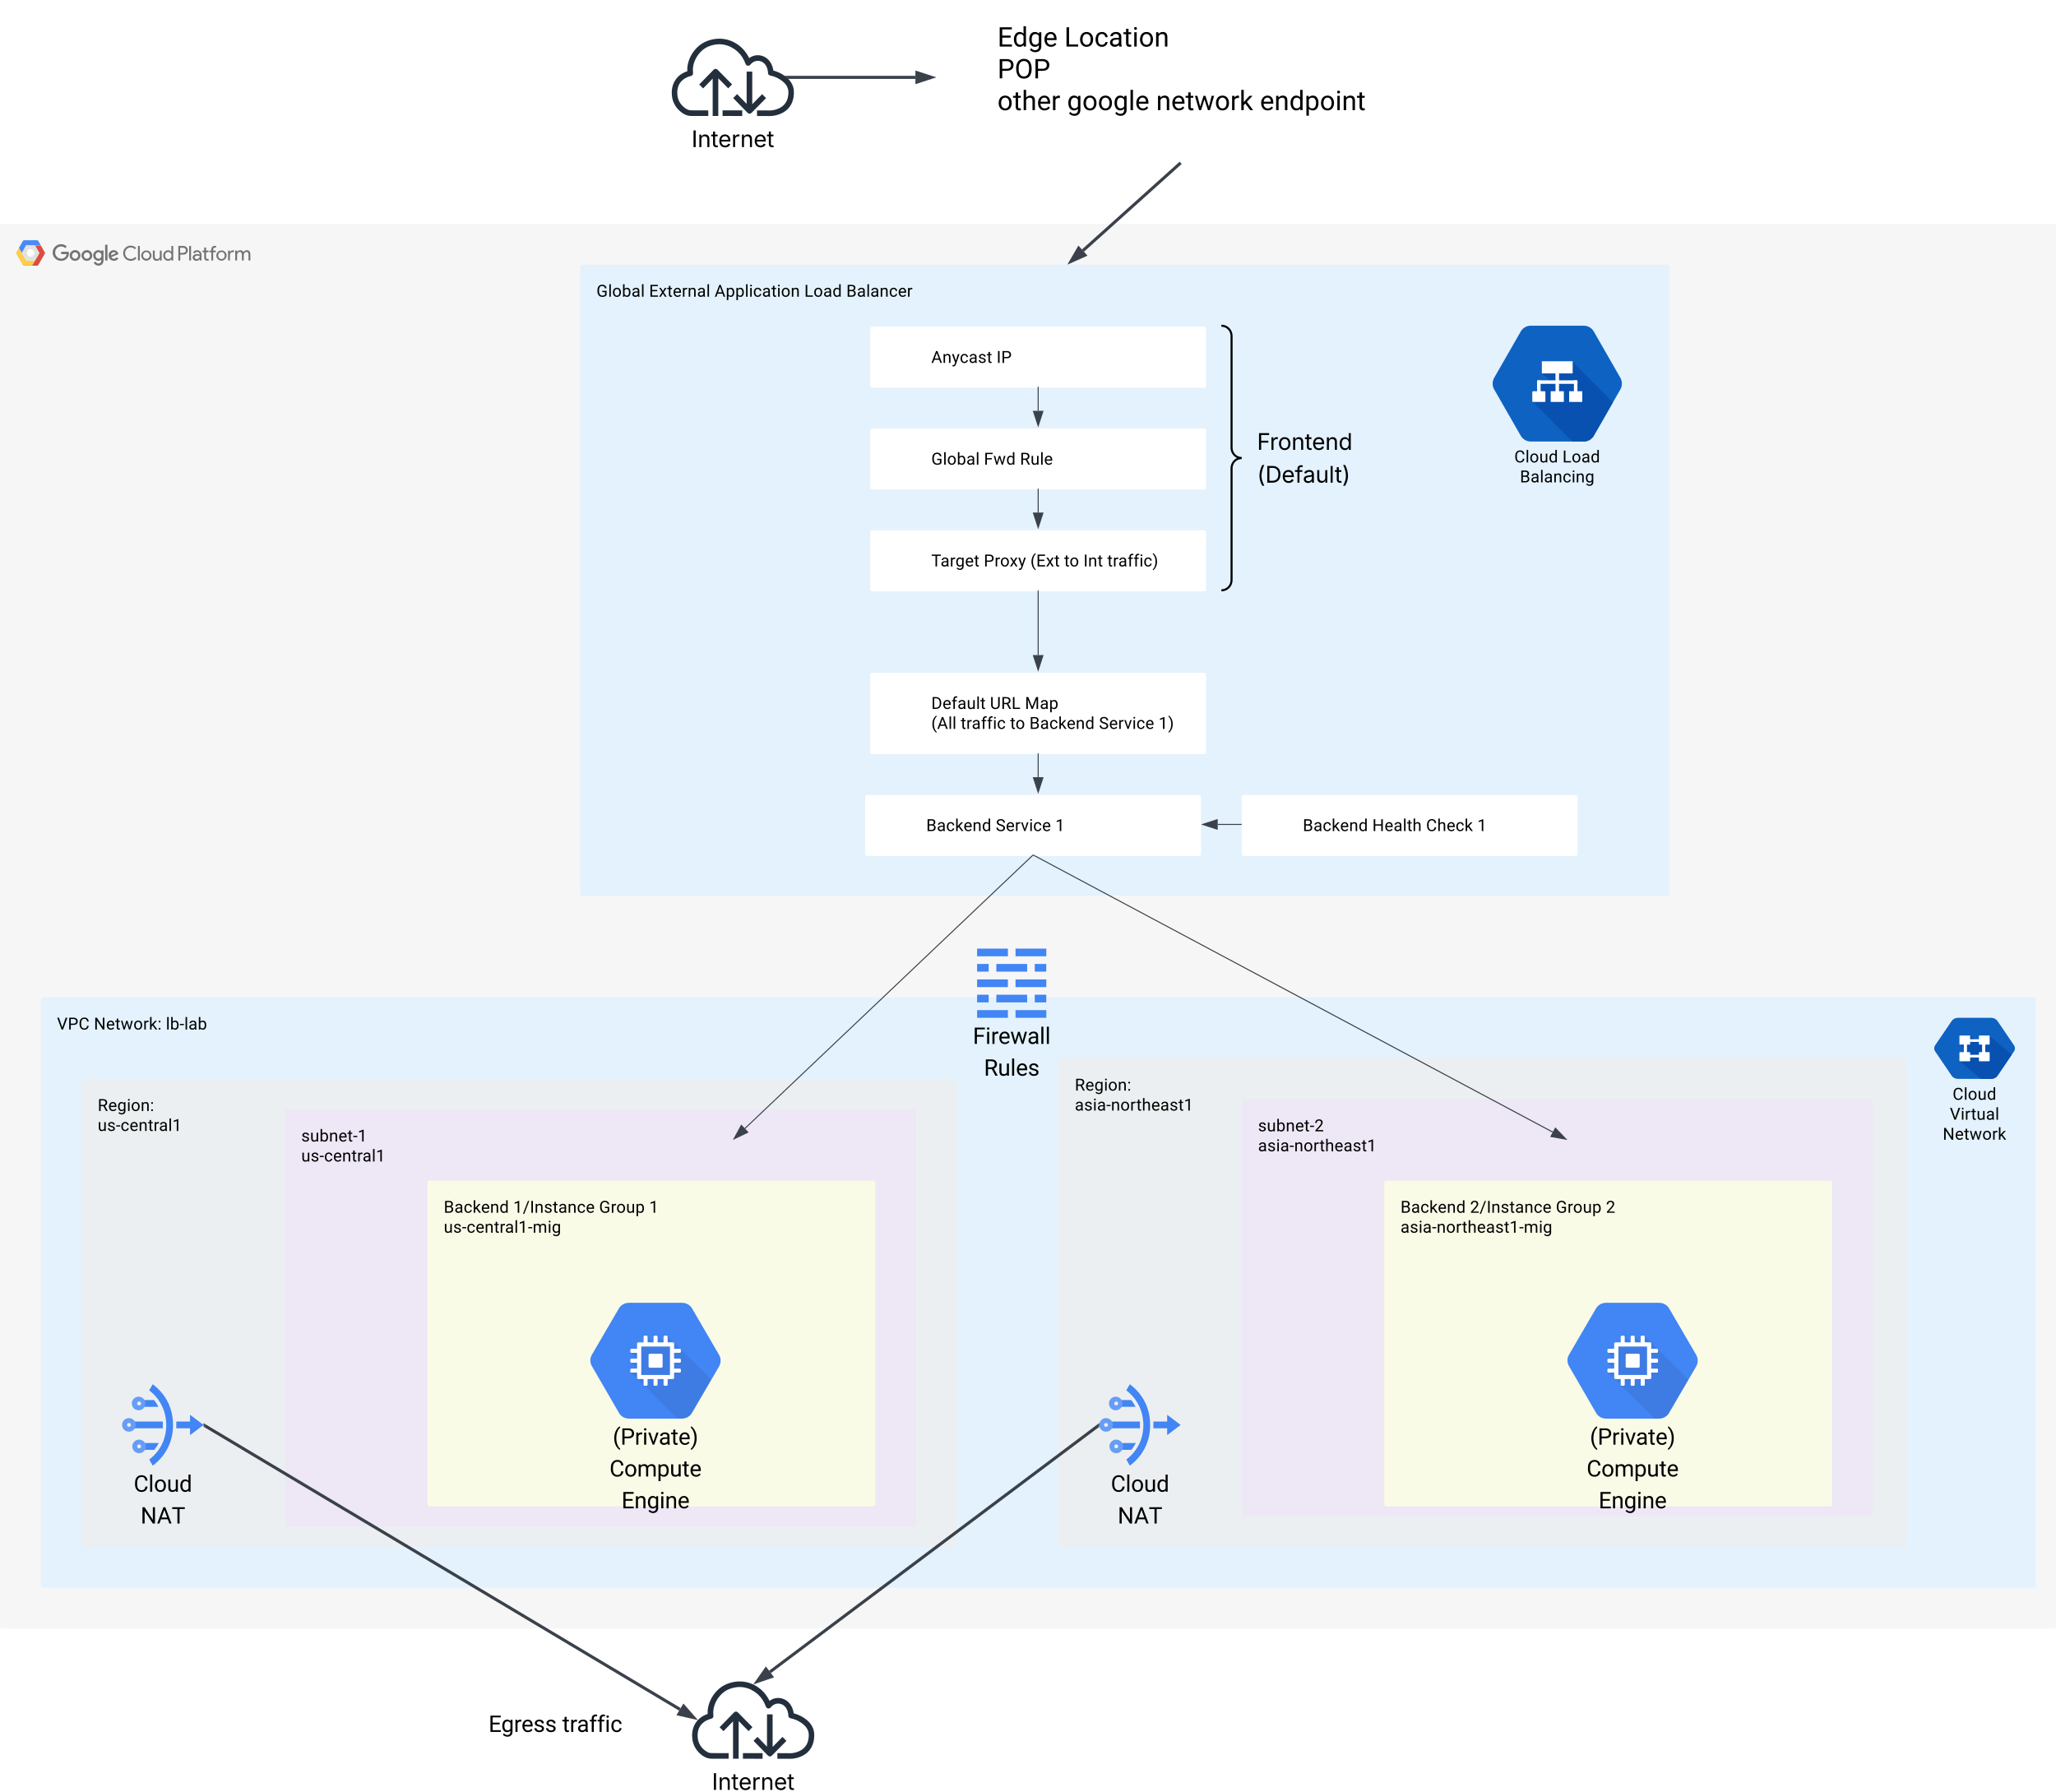 <svg xmlns="http://www.w3.org/2000/svg" xmlns:xlink="http://www.w3.org/1999/xlink" xmlns:lucid="lucid" width="2020" height="1761"><g transform="translate(140 760)" lucid:page-tab-id="0_0"><path d="M-500-1000h2500v2500H-500z" fill="#fff"/><path d="M-140-538a2 2 0 0 1 2-2h2016a2 2 0 0 1 2 2V838a2 2 0 0 1-2 2H-138a2 2 0 0 1-2-2z" fill="#f6f6f6"/><path d="M-88.28-511.92c.02-2.27.85-4.2 2.48-5.8 1.64-1.6 3.6-2.38 5.87-2.37 1.06 0 2.07.18 3.03.57.97.4 1.84.96 2.58 1.7l-1.63 1.56c-1.13-1.07-2.44-1.6-3.98-1.6-1.06 0-2.07.27-3 .8-.9.55-1.63 1.28-2.15 2.2-.53.94-.76 1.93-.74 3-.02 1.06.2 2.05.74 2.98.52.93 1.24 1.66 2.16 2.2.92.54 1.93.8 3 .8.77.04 1.5-.1 2.22-.37.7-.3 1.33-.7 1.9-1.26.72-.8 1.13-1.73 1.2-2.8h-5.33v-2.33h7.47c.1.46.14.93.14 1.4.07 2-.6 3.75-1.95 5.23-.74.77-1.6 1.35-2.58 1.75-1 .4-2.02.58-3.08.54-2.28 0-4.23-.78-5.87-2.37-1.63-1.6-2.46-3.54-2.48-5.82zm0 0M-66.25-514.27c-1.45 0-2.7.5-3.72 1.54-1.04 1.04-1.54 2.28-1.54 3.73 0 1.45.52 2.7 1.55 3.72 1.03 1.03 2.28 1.54 3.73 1.54 1.44 0 2.7-.5 3.72-1.54 1.04-1.03 1.54-2.27 1.54-3.73.03-.95-.2-1.84-.66-2.66-.46-.82-1.13-1.47-1.96-1.94-.83-.46-1.72-.7-2.67-.67zm0 8.45c-.55 0-1.06-.16-1.54-.45-.47-.3-.84-.68-1.1-1.18-.24-.5-.36-1-.34-1.56 0-.84.3-1.55.88-2.13.57-.6 1.28-.88 2.1-.88.84 0 1.58.28 2.15.87.57.58.87 1.3.87 2.12.02.54-.1 1.07-.35 1.56-.25.5-.62.88-1.1 1.18-.5.3-1 .44-1.57.45zM-54.68-514.27c-1.45 0-2.7.52-3.72 1.55-1.04 1.03-1.55 2.28-1.55 3.73 0 1.46.53 2.7 1.57 3.73 1.03 1.02 2.28 1.53 3.73 1.53 1.44 0 2.7-.5 3.72-1.54 1.04-1.03 1.54-2.27 1.54-3.73.03-.95-.2-1.84-.68-2.66-.48-.82-1.1-1.47-1.93-1.94-.84-.47-1.73-.7-2.68-.67zm0 8.45c-.55 0-1.08-.16-1.56-.45-.48-.3-.83-.68-1.08-1.18-.26-.5-.4-1-.37-1.56 0-.84.33-1.55.9-2.13.58-.6 1.3-.88 2.12-.88.83 0 1.54.28 2.12.87.57.58.87 1.3.87 2.12.04.54-.08 1.07-.33 1.56-.26.5-.62.88-1.1 1.18-.5.3-1 .44-1.55.45zM-40.5-513.95v.86h-.08c-.37-.38-.78-.68-1.26-.88-.5-.2-1-.3-1.52-.3-1.4.07-2.62.6-3.6 1.63-.96 1-1.46 2.23-1.46 3.64 0 1.4.5 2.62 1.47 3.63.97 1.02 2.2 1.56 3.6 1.62.52.02 1.02-.08 1.5-.3.5-.2.93-.5 1.27-.9h.07v.76c0 2-1.1 3.1-2.84 3.1-.57 0-1.1-.2-1.6-.53-.47-.34-.8-.78-1.02-1.33l-2 .84c.4.94 1 1.7 1.86 2.27.85.57 1.8.85 2.83.84 2.7 0 5-1.6 5-5.5v-9.45h-2.22zm-2.68 8.14c-.55-.02-1.06-.17-1.52-.46-.46-.3-.82-.68-1.08-1.17-.25-.5-.34-1-.32-1.56-.02-.54.07-1.06.32-1.55.26-.5.62-.88 1.08-1.18.46-.3.97-.45 1.52-.47.55.03 1.04.2 1.5.5.46.3.8.7 1.03 1.18.23.48.35 1 .3 1.53.02.55-.07 1.06-.3 1.54-.23.47-.6.86-1.03 1.16-.44.3-.97.46-1.5.5zm0 0M-36.72-519.53h2.33v15.47h-2.32zM-28.04-505.8c-.56 0-1.06-.13-1.52-.42-.46-.3-.8-.7-1.04-1.2l7.06-2.9-.25-.6c-.3-.98-.9-1.78-1.7-2.4-.84-.6-1.76-.92-2.8-.95-.92 0-1.8.23-2.6.7-.8.5-1.4 1.14-1.84 1.95-.43.82-.62 1.7-.57 2.62-.03.94.2 1.82.66 2.64.46.82 1.1 1.47 1.93 1.94.82.47 1.7.7 2.63.68.88 0 1.73-.2 2.5-.6.8-.43 1.4-1 1.9-1.73l-1.8-1.2c-.27.45-.64.8-1.1 1.07-.46.26-.95.4-1.47.4zm-.2-6.44c.43-.04.82.04 1.18.25.37.2.65.5.83.88l-4.7 2c-.06-.53.03-1.02.26-1.5.23-.47.56-.85 1-1.14.43-.3.9-.45 1.44-.48zm0 0M-18.96-511.2c-.02-1.34.28-2.6.94-3.76.67-1.16 1.57-2.08 2.74-2.74 1.17-.67 2.42-1 3.75-.96 1-.02 1.98.17 2.9.58.92.4 1.7 1 2.37 1.75l-1.3 1.24c-.47-.6-1.07-1.06-1.8-1.38-.7-.32-1.4-.46-2.2-.43-1-.03-1.97.22-2.84.73-.88.5-1.57 1.2-2.05 2.1-.48.9-.7 1.86-.67 2.87-.04 1 .2 1.95.7 2.84.47.88 1.14 1.58 2.02 2.08.87.5 1.8.75 2.82.73.86 0 1.66-.16 2.42-.5.76-.36 1.42-.85 1.98-1.5l1.3 1.3c-1.05 1.15-2.3 1.9-3.8 2.3-1.53.36-3 .27-4.45-.28-1.45-.55-2.64-1.46-3.52-2.73-.87-1.28-1.3-2.7-1.3-4.24zm0 0M-4.45-504.06v-14.28h1.84v14.28zM8.82-508.94c0 1.38-.48 2.56-1.47 3.55-1 .98-2.18 1.48-3.56 1.48-1.4 0-2.56-.5-3.55-1.47-1-.98-1.48-2.16-1.48-3.55 0-1.38.5-2.57 1.48-3.55 1-.98 2.16-1.47 3.54-1.47 1.37 0 2.56.5 3.55 1.47 1 .98 1.47 2.17 1.47 3.56zm-1.83 0c.05-.74-.13-1.4-.52-2-.4-.63-.97-1.05-1.66-1.3-.7-.23-1.38-.23-2.07 0-.7.25-1.24.68-1.63 1.3-.4.6-.6 1.26-.53 2 0 .88.3 1.63.93 2.26.62.63 1.38.94 2.28.94.9 0 1.67-.3 2.3-.94.6-.63.93-1.38.93-2.26zM17.13-504.06v-1.36H17c-.33.53-.77.93-1.32 1.23-.55.3-1.15.46-1.77.46-2.52 0-3.72-1.7-3.72-4.1v-6h1.84v5.7c0 2 1 2.72 2.42 2.72.76-.06 1.4-.38 1.9-.96.5-.6.72-1.26.67-2.03v-5.4h1.85v9.77H17.1zM20.37-508.94c-.07-1.36.37-2.54 1.27-3.55.9-1 2.02-1.56 3.38-1.65.66-.02 1.3.12 1.88.4.6.3 1.08.73 1.45 1.27h.07l-.07-1.36v-4.5h1.84v14.28H28.4v-1.36h-.07c-.37.55-.85.97-1.45 1.27-.6.3-1.22.43-1.88.4-1.36-.08-2.5-.64-3.38-1.65-.9-1-1.34-2.2-1.27-3.55zm8.07 0c.1-.73-.07-1.4-.46-2.02-.4-.63-.92-1.05-1.6-1.3-.7-.24-1.4-.24-2.08 0-.7.25-1.24.68-1.63 1.3-.4.6-.55 1.3-.46 2-.08.74.08 1.4.47 2.03.4.62.94 1.05 1.63 1.3.7.24 1.38.24 2.07 0 .7-.25 1.22-.68 1.6-1.3.4-.62.57-1.3.47-2zM35.23-504.06v-14.28h4.88c.8-.03 1.52.14 2.2.52.7.37 1.23.9 1.65 1.56.4.66.6 1.4.62 2.17-.03.8-.2 1.5-.62 2.18-.42.67-.95 1.2-1.64 1.56-.68.37-1.4.54-2.2.52h-3v5.78h-1.85zm4.9-7.54c.7 0 1.3-.24 1.77-.73.48-.5.73-1.07.73-1.76 0-.68-.25-1.27-.73-1.76-.48-.5-1.08-.73-1.77-.73H37v5h3.08zM45.85-504.06v-14.28h1.84v14.28zM49.28-507c0-2.23 2-3.42 4.3-3.42.95-.02 1.84.18 2.67.6v-.28c-.05-.58-.25-1.1-.64-1.54-.38-.44-.84-.72-1.42-.83-.57-.12-1.13-.05-1.66.2-.52.26-.92.65-1.17 1.17l-1.68-.72c.46-.9 1.15-1.54 2.05-1.96.9-.43 1.84-.53 2.83-.3 1 .2 1.8.7 2.44 1.47.63.75.95 1.64 1 2.64v5.9h-1.75v-1.36h-.1c-.34.55-.8.97-1.37 1.27-.58.3-1.2.44-1.84.4-.62.07-1.2-.04-1.77-.3-.58-.3-1-.7-1.36-1.22-.33-.54-.52-1.1-.52-1.74zm7-1.27c-.72-.47-1.48-.68-2.33-.63-1.93 0-2.7 1-2.7 1.93.06.5.3.88.68 1.18.4.3.83.44 1.3.38.8 0 1.5-.27 2.08-.82.58-.55.9-1.23.95-2.03zM60.64-507.03v-5.13h-1.72v-1.68h1.72v-3h1.84v3h2.4v1.68h-2.4v5c0 1.1.5 1.6 1.34 1.6.3 0 .55-.05.83-.17l.64 1.57c-.5.2-.98.28-1.48.26-.58.07-1.13-.03-1.66-.3s-.92-.67-1.2-1.18c-.27-.52-.38-1.07-.32-1.65zM72.6-518.16l-.62 1.57c-.27-.1-.53-.16-.83-.15-.3-.02-.57.04-.85.2-.27.14-.48.35-.62.62s-.18.55-.16.86v1.24h2.46v1.67h-2.55v8.1H67.6v-8.1h-1.85v-1.68h1.84v-1.3c-.03-.6.1-1.18.43-1.7.32-.54.76-.95 1.3-1.24.56-.28 1.14-.4 1.76-.34.52-.03 1.02.06 1.5.26zM82.6-508.94c0 1.38-.47 2.56-1.46 3.55-1 .98-2.2 1.48-3.57 1.48-1.38 0-2.57-.5-3.56-1.47-.98-.98-1.47-2.16-1.47-3.55 0-1.38.5-2.57 1.48-3.55 1-.98 2.2-1.47 3.57-1.47 1.38 0 2.58.5 3.57 1.47 1 .98 1.47 2.17 1.47 3.56zm-1.83 0c.07-.74-.12-1.4-.5-2-.4-.63-.97-1.05-1.66-1.3-.68-.23-1.37-.23-2.06 0-.7.25-1.27.68-1.66 1.3-.4.6-.57 1.26-.5 2-.07.73.1 1.4.5 2 .4.62.97 1.04 1.66 1.28.7.24 1.38.24 2.07 0 .7-.24 1.27-.66 1.66-1.27.4-.62.58-1.28.5-2zM84.08-504.06v-9.78h1.77v1.6h.07c.25-.54.67-1 1.17-1.32.5-.33 1.08-.5 1.67-.5.5-.03.95.05 1.38.22l-.7 1.72c-.33-.1-.65-.15-1-.14-.48.02-.92.16-1.33.43-.42.26-.74.6-.95 1.05-.2.43-.32.9-.27 1.38v5.34zm0 0M91.14-513.84h1.75v1.36h.08c.35-.5.78-.9 1.3-1.2.54-.3 1.12-.45 1.72-.47.66-.06 1.26.1 1.83.43.58.35 1 .83 1.25 1.44.36-.6.87-1.05 1.47-1.38.6-.34 1.26-.5 1.95-.5 2.4 0 3.5 1.7 3.5 4.12v5.98h-1.84v-5.7c0-2-.78-2.72-2.2-2.72-1.4 0-2.47 1.52-2.47 3v5.4h-1.85v-5.7c0-1.98-.78-2.7-2.18-2.7-1.4 0-2.5 1.52-2.5 3v5.4H91.1v-9.76z" fill="#737373"/><path d="M-105.62-504.05l-2.88 5h-7.52c-.34 0-.64-.1-.94-.26-.3-.18-.53-.4-.7-.7l-6.06-10.6c-.17-.3-.26-.6-.26-.94 0-.33.1-.64.26-.93l2.3-4.05 2.85 5 4.32 7.47zm0 0" fill="#ffcc40"/><path d="M-96.12-510.6l-6.1 10.6c-.16.3-.4.52-.7.7-.3.16-.6.24-.93.24h-4.65l2.88-5 4.32-7.47-4.32-7.48h5.68l3.77 6.54c.16.3.28.6.28.93 0 .32-.06.64-.22.93z" fill="#da4437"/><path d="M-99.94-519h-14.3l-4.3 7.47-2.88-5 3.77-6.53c.16-.3.4-.52.7-.7.3-.16.6-.24.93-.24h12.17c.34 0 .64.08.94.25.3.17.52.4.68.7z" fill="#4284f3"/><path d="M-105.62-519l4.32 7.47-4.32 7.48h-8.63l-4.3-7.48 4.3-7.48z" fill="#dfdfdf"/><path d="M-113.67-511.53c0-2.07 1.68-3.74 3.75-3.74 2.07 0 3.75 1.67 3.75 3.74 0 2.06-1.68 3.74-3.75 3.74-2.07 0-3.75-1.66-3.75-3.73z" fill="#fff"/><path d="M-117.65-522.9c.16-.3.4-.52.7-.7.3-.16.6-.24.93-.24h12.17c.34 0 .64.08.94.25.3.18.52.4.68.7l2.28 3.9-2.28-4.06c-.16-.3-.4-.52-.7-.7-.3-.16-.6-.24-.93-.24h-12.17c-.34 0-.64.08-.94.25-.3.17-.53.4-.7.7l-3.76 6.53v.08z" fill="#fff" fill-opacity=".2"/><path d="M-118.55-511.53l4.3-7.48h14.35l-.06-.17h-14.3l-4.3 7.48" fill="#1a237e" fill-opacity=".2"/><path d="M-123.72-512.3l2.3-4 2.87 5 4.3 7.47h8.56l.08-.16h-8.63l-4.3-7.53-2.87-5-2.33 4c-.18.3-.25.64-.23 1 .03-.28.12-.54.26-.78zm0 0" fill="#fff" fill-opacity=".2"/><path d="M-108.4-499.22h-7.62c-.34 0-.64-.08-.94-.25-.3-.17-.53-.4-.7-.7l-6.06-10.58c-.14-.26-.23-.55-.26-.85-.02.36.07.7.26 1l6.07 10.6c.16.3.4.52.7.7.3.16.6.24.93.24h7.52z" fill="#be360c"/><path d="M-101.2-511.53l-4.33-7.48h-.1l4.33 7.47zM-96.12-510.75l-6.1 10.6c-.16.28-.4.5-.7.68-.3.17-.6.25-.93.25h-4.56l-.1.16h4.65c.34 0 .64-.08.94-.25.3-.18.52-.4.68-.7l6.1-10.6c.18-.3.25-.63.23-1-.02.3-.1.6-.22.85zm0 0" fill="#3e2723"/><path d="M-99.94-518.85l3.77 6.55c.14.26.23.55.25.85.03-.36-.07-.7-.25-1l-3.77-6.56h-5.68l.1.15M-105.62-503.9l4.4-7.63h-.08l-4.32 7.48-2.88 5h.1z" fill="#fff"/><path d="M-96.12-512.46l-3.82-6.55-2.28-4.06c-.16-.3-.4-.52-.7-.7-.3-.16-.6-.24-.93-.24h-12.17c-.34 0-.64.08-.94.25-.3.17-.53.4-.7.7l-6.06 10.6c-.17.28-.26.6-.26.93 0 .33.1.64.26.93l6.07 10.6c.16.3.4.52.7.7.3.16.6.24.93.24h12.17c.34 0 .64-.08.94-.25.3-.18.52-.4.68-.7l6.1-10.6c.16-.28.25-.6.25-.92 0-.34-.1-.65-.25-.94z" fill="url(#a)"/><path d="M-100 222a2 2 0 0 1 2-2h1956a2 2 0 0 1 2 2v576a2 2 0 0 1-2 2H-98a2 2 0 0 1-2-2z" fill="#e3f2fd"/><use xlink:href="#b" transform="matrix(1,0,0,1,-84,236) translate(0 15.53)"/><use xlink:href="#c" transform="matrix(1,0,0,1,-84,236) translate(36.251 15.53)"/><use xlink:href="#d" transform="matrix(1,0,0,1,-84,236) translate(106.995 15.53)"/><path d="M-60 302a2 2 0 0 1 2-2h856a2 2 0 0 1 2 2v456a2 2 0 0 1-2 2H-58a2 2 0 0 1-2-2z" fill="#eceff1"/><use xlink:href="#e" transform="matrix(1,0,0,1,-44,316) translate(0 15.53)"/><use xlink:href="#f" transform="matrix(1,0,0,1,-44,316) translate(0 35.147)"/><path d="M900 282a2 2 0 0 1 2-2h829.5a2 2 0 0 1 2 2v476a2 2 0 0 1-2 2H902a2 2 0 0 1-2-2z" fill="#eceff1"/><use xlink:href="#e" transform="matrix(1,0,0,1,916,296) translate(0 15.53)"/><use xlink:href="#g" transform="matrix(1,0,0,1,916,296) translate(0 35.147)"/><path d="M140 332a2 2 0 0 1 2-2h616a2 2 0 0 1 2 2v406a2 2 0 0 1-2 2H142a2 2 0 0 1-2-2z" fill="#ede7f6"/><use xlink:href="#h" transform="matrix(1,0,0,1,156,346) translate(0 15.53)"/><use xlink:href="#f" transform="matrix(1,0,0,1,156,346) translate(0 35.147)"/><path d="M1080 322a2 2 0 0 1 2-2h616a2 2 0 0 1 2 2v406a2 2 0 0 1-2 2h-616a2 2 0 0 1-2-2z" fill="#ede7f6"/><use xlink:href="#i" transform="matrix(1,0,0,1,1096,336) translate(0 15.53)"/><use xlink:href="#g" transform="matrix(1,0,0,1,1096,336) translate(0 35.147)"/><path d="M280 402a2 2 0 0 1 2-2h436a2 2 0 0 1 2 2v316a2 2 0 0 1-2 2H282a2 2 0 0 1-2-2z" fill="#f9fbe7"/><use xlink:href="#j" transform="matrix(1,0,0,1,296,416) translate(0 15.53)"/><use xlink:href="#k" transform="matrix(1,0,0,1,296,416) translate(68.301 15.53)"/><use xlink:href="#l" transform="matrix(1,0,0,1,296,416) translate(152.605 15.53)"/><use xlink:href="#m" transform="matrix(1,0,0,1,296,416) translate(201.82 15.53)"/><use xlink:href="#n" transform="matrix(1,0,0,1,296,416) translate(0 35.147)"/><path d="M1220 402a2 2 0 0 1 2-2h436a2 2 0 0 1 2 2v316a2 2 0 0 1-2 2h-436a2 2 0 0 1-2-2z" fill="#f9fbe7"/><use xlink:href="#j" transform="matrix(1,0,0,1,1236,416) translate(0 15.53)"/><use xlink:href="#o" transform="matrix(1,0,0,1,1236,416) translate(68.301 15.53)"/><use xlink:href="#l" transform="matrix(1,0,0,1,1236,416) translate(152.605 15.53)"/><use xlink:href="#p" transform="matrix(1,0,0,1,1236,416) translate(201.82 15.53)"/><use xlink:href="#q" transform="matrix(1,0,0,1,1236,416) translate(0 35.147)"/><path d="M430-498a2 2 0 0 1 2-2h1066a2 2 0 0 1 2 2v616a2 2 0 0 1-2 2H432a2 2 0 0 1-2-2z" fill="#e3f2fd"/><use xlink:href="#r" transform="matrix(1,0,0,1,446,-484) translate(0 15.53)"/><use xlink:href="#s" transform="matrix(1,0,0,1,446,-484) translate(51.716 15.53)"/><use xlink:href="#t" transform="matrix(1,0,0,1,446,-484) translate(116.077 15.53)"/><use xlink:href="#u" transform="matrix(1,0,0,1,446,-484) translate(204.231 15.53)"/><use xlink:href="#v" transform="matrix(1,0,0,1,446,-484) translate(245.476 15.53)"/><path d="M1777.57 297l-16.27-23.97c-1.3-1.9-1.3-4.16 0-6.06l16.27-23.97c1.3-1.9 3.65-3 6.2-3h32.47c2.54 0 4.9 1.16 6.2 3l16.26 23.97c1.3 1.9 1.3 4.16 0 6.06L1822.43 297c-1.3 1.9-3.65 3-6.2 3h-32.53c-2.54 0-4.9-1.16-6.13-3zm0 0z" fill="#0e62c2"/><path d="M1836.54 276.2l-21.97-18.66-12.93 5.27-6.18-5.26-10.1 8.64 6.75 5.74-6.73 10.54 20.48 17.43 2.33.1h8.06c2.54 0 4.9-1.1 6.2-3zm0 0" fill="#0851b0"/><path d="M1789.45 265.02h3.1v10.27h-3.1zM1807.4 263.76h3.1v11.48h-3.1zM1794.03 261.07h11.88v2.64h-11.87zM1794.03 276.35h11.88v2.63h-11.87z" fill="#fff"/><path d="M1795.02 266.34h-9.28c-.37 0-.62-.2-.62-.53v-7.9c0-.3.25-.52.62-.52h9.28c.36 0 .62.2.62.53v7.9c0 .28-.26.54-.62.54zm0 0zM1814.2 266.34h-9.28c-.37 0-.62-.2-.62-.53v-7.9c0-.3.25-.52.62-.52h9.28c.37 0 .62.2.62.53v7.9c0 .28-.25.54-.62.54zm0 0zM1795.02 282.67h-9.28c-.37 0-.62-.2-.62-.53v-7.9c0-.32.25-.53.62-.53h9.28c.36 0 .62.22.62.54v7.9c0 .27-.26.53-.62.53zm0 0zM1814.2 282.67h-9.28c-.37 0-.62-.2-.62-.53v-7.9c0-.32.25-.53.62-.53h9.28c.37 0 .62.22.62.54v7.9c0 .27-.25.53-.62.53zm0 0z" fill="#fff"/><use xlink:href="#w" transform="matrix(1,0,0,1,1760,305) translate(18.413 15.53)"/><use xlink:href="#x" transform="matrix(1,0,0,1,1760,305) translate(15.675 35.147)"/><use xlink:href="#y" transform="matrix(1,0,0,1,1760,305) translate(8.727 54.765)"/><path d="M566.46 571.1l-26.36-45.3c-2.05-3.64-5.64-5.7-9.86-5.8h-52.48c-4.22.1-7.8 2.16-9.86 5.8l-26.36 45.18c-2.05 3.52-2.05 7.62 0 11.26l26.36 45.52c2.05 3.75 5.5 5.92 9.86 6.03h52.48c4.22-.12 7.8-2.3 9.86-6.04l26.36-45.17c2.05-3.77 2.05-7.87 0-11.5z" stroke="#000" stroke-opacity="0" fill="#4285f4"/><path d="M558.87 595.47l-43.25-42.83-3.1 6.66-6.75-6.66-3.1 6.66-6.66-6.66-1.65 8.03-5.96.98-1.2 5.2-7.7 1.86 6.9 6.82-6.82 2.92 6.83 6.73-6.9 3 46.12 45.6h4.68c4.2-.17 7.78-2.28 9.84-6z" stroke="#000" stroke-opacity="0" fill-opacity=".07"/><path d="M509.82 570.05h-11.4c-.67 0-1.2.54-1.2 1.2v11.3c0 .65.53 1.2 1.2 1.2h11.4c.66-.03 1.17-.57 1.17-1.2v-11.3c0-.66-.55-1.2-1.22-1.2" stroke="#000" stroke-opacity="0" fill="#fff"/><path d="M527.88 569.13c.6 0 1.1-.45 1.1-1.1v-1.7c0-.6-.5-1.1-1.1-1.1h-5.56v-5.15c0-.7-.55-1.23-1.2-1.23h-5.2v-5.46c0-.6-.5-1.1-1.1-1.1H513c-.6 0-1.04.5-1.04 1.1v5.5h-5.86v-5.5c-.05-.6-.55-1.1-1.15-1.1h-1.74c-.6 0-1.1.5-1.1 1.1v5.5h-5.85v-5.5c0-.6-.5-1.1-1.1-1.1h-1.73c-.65 0-1.1.5-1.1 1.1v5.5h-5.22c-.64 0-1.2.5-1.2 1.18v5.1h-5.55c-.6 0-1.1.5-1.1 1.1v1.76c0 .6.5 1.1 1.1 1.1h5.56v5.74h-5.56c-.6 0-1.1.5-1.1 1.08v1.82c0 .6.5 1.08 1.1 1.08h5.56v5.8h-5.56c-.6 0-1.1.5-1.1 1.1v1.76c0 .6.5 1.03 1.1 1.03h5.56v5.16c0 .65.5 1.2 1.2 1.2h5.2v5.5c0 .6.46 1.08 1.1 1.08h1.75c.58 0 1.08-.5 1.08-1.08v-5.5h5.86v5.5c0 .6.5 1.08 1.1 1.08h1.73c.6 0 1.1-.5 1.1-1.08v-5.5h5.9v5.5c0 .6.5 1.08 1.1 1.08h1.8c.6 0 1.1-.5 1.1-1.08v-5.5h5.2c.65-.06 1.15-.55 1.15-1.2v-5.15h5.56c.6 0 1.1-.5 1.1-1.08v-1.72c0-.64-.5-1.1-1.1-1.1h-5.56v-5.8h5.56c.6 0 1.1-.48 1.1-1.07V576v-.04c0-.6-.5-1.08-1.1-1.08h-5.56v-5.75h5.56zm-9.64 21.78h-28.22v-27.97h28.22z" stroke="#000" stroke-opacity="0" fill="#fff"/><use xlink:href="#z" transform="matrix(1,0,0,1,440,638.79) translate(22.013 20.616)"/><use xlink:href="#A" transform="matrix(1,0,0,1,440,638.79) translate(18.818 51.866)"/><use xlink:href="#B" transform="matrix(1,0,0,1,440,638.79) translate(30.607 83.116)"/><path d="M1526.46 571.1l-26.36-45.3c-2.05-3.64-5.64-5.7-9.86-5.8h-52.48c-4.22.1-7.8 2.16-9.86 5.8l-26.36 45.18c-2.05 3.52-2.05 7.62 0 11.26l26.36 45.52c2.05 3.75 5.5 5.92 9.86 6.03h52.48c4.22-.12 7.8-2.3 9.86-6.04l26.36-45.17c2.05-3.77 2.05-7.87 0-11.5z" stroke="#000" stroke-opacity="0" fill="#4285f4"/><path d="M1518.87 595.47l-43.25-42.83-3.1 6.66-6.75-6.66-3.1 6.66-6.66-6.66-1.65 8.03-5.96.98-1.2 5.2-7.7 1.86 6.9 6.82-6.82 2.92 6.83 6.73-6.9 3 46.12 45.6h4.68c4.2-.17 7.78-2.28 9.84-6z" stroke="#000" stroke-opacity="0" fill-opacity=".07"/><path d="M1469.82 570.05h-11.4c-.67 0-1.2.54-1.2 1.2v11.3c0 .65.53 1.2 1.2 1.2h11.4c.66-.03 1.17-.57 1.17-1.2v-11.3c0-.66-.55-1.2-1.22-1.2" stroke="#000" stroke-opacity="0" fill="#fff"/><path d="M1487.88 569.13c.6 0 1.1-.45 1.1-1.1v-1.7c0-.6-.5-1.1-1.1-1.1h-5.56v-5.15c0-.7-.55-1.23-1.2-1.23h-5.2v-5.46c0-.6-.5-1.1-1.1-1.1h-1.8c-.6 0-1.04.5-1.04 1.1v5.5h-5.86v-5.5c-.05-.6-.55-1.1-1.15-1.1h-1.74c-.6 0-1.1.5-1.1 1.1v5.5h-5.85v-5.5c0-.6-.5-1.1-1.1-1.1h-1.73c-.65 0-1.1.5-1.1 1.1v5.5h-5.22c-.64 0-1.2.5-1.2 1.18v5.1h-5.55c-.6 0-1.1.5-1.1 1.1v1.76c0 .6.5 1.1 1.1 1.1h5.56v5.74h-5.56c-.6 0-1.1.5-1.1 1.08v1.82c0 .6.5 1.08 1.1 1.08h5.56v5.8h-5.56c-.6 0-1.1.5-1.1 1.1v1.76c0 .6.5 1.03 1.1 1.03h5.56v5.16c0 .65.5 1.2 1.2 1.2h5.2v5.5c0 .6.46 1.08 1.1 1.08h1.74c.6 0 1.1-.5 1.1-1.08v-5.5h5.86v5.5c0 .6.5 1.08 1.1 1.08h1.73c.6 0 1.1-.5 1.1-1.08v-5.5h5.9v5.5c0 .6.5 1.08 1.1 1.08h1.8c.6 0 1.1-.5 1.1-1.08v-5.5h5.2c.65-.06 1.15-.55 1.15-1.2v-5.15h5.56c.6 0 1.1-.5 1.1-1.08v-1.72c0-.64-.5-1.1-1.1-1.1h-5.56v-5.8h5.56c.6 0 1.1-.48 1.1-1.07V576v-.04c0-.6-.5-1.08-1.1-1.08h-5.56v-5.75h5.56zm-9.64 21.78h-28.22v-27.97h28.22z" stroke="#000" stroke-opacity="0" fill="#fff"/><use xlink:href="#z" transform="matrix(1,0,0,1,1400,638.79) translate(22.013 20.616)"/><use xlink:href="#A" transform="matrix(1,0,0,1,1400,638.79) translate(18.818 51.866)"/><use xlink:href="#B" transform="matrix(1,0,0,1,1400,638.79) translate(30.607 83.116)"/><path d="M1354.08-331.96l-26.04-45.4c-2.04-3.55-2.04-7.94 0-11.5l26.04-45.4c2.04-3.54 5.8-5.74 9.88-5.74h52.08c4.07 0 7.84 2.2 9.88 5.75l26.04 45.4c2.04 3.55 2.04 7.94 0 11.5l-26.04 45.4c-2.04 3.54-5.8 5.74-9.88 5.74h-52.08c-4.07 0-7.84-2.2-9.88-5.76zm0 0z" fill="#0e62c2"/><path d="M1404.76-326.2l-38.9-39.18 6.04-8.16-.26-10.82 11.46-1.03-8-8.03 5.4-3.33 24.2-8.1 39.96 40.23-18.74 32.67c-2.04 3.55-5.8 5.75-9.88 5.75zm0 0" fill="#0851b0"/><path d="M1388.26-394.34h3.48v21.73h-3.48zM1371.08-386.35h2.55v14.98h-3.47v-14.05c0-.5.4-.93.92-.93zm0 0zM1406.37-386.35h2.55c.5 0 .92.42.92.94v14.03h-3.47zm0 0z" fill="#fff"/><path d="M1371.08-386.35h37.84c.24 0 .47.1.65.28.18.17.27.4.27.64v2.57h-39.68v-2.57c0-.5.4-.92.92-.92zm0 0zM1374.87-405.08h30.26v11.98h-30.26zM1383.55-375.62h12.9v10.5h-12.9zM1365.45-374.82c0-.43.35-.8.8-.8h11.28c.45 0 .8.36.8.8v8.9c0 .44-.34.8-.8.8h-11.27c-.45 0-.8-.35-.8-.8zm0 0M1401.66-375.62h12.9v10.5h-12.9z" fill="#fff"/><use xlink:href="#C" transform="matrix(1,0,0,1,1326,-321.21) translate(21.79 15.53)"/><use xlink:href="#D" transform="matrix(1,0,0,1,1326,-321.21) translate(69.109 15.53)"/><use xlink:href="#E" transform="matrix(1,0,0,1,1326,-321.21) translate(27.308 35.147)"/><g filter="url(#F)"><path d="M715-438a2 2 0 0 1 2-2h326a2 2 0 0 1 2 2v56a2 2 0 0 1-2 2H717a2 2 0 0 1-2-2z" fill="#fff"/><use xlink:href="#G" transform="matrix(1,0,0,1,775,-420) translate(0 15.53)"/><use xlink:href="#H" transform="matrix(1,0,0,1,775,-420) translate(64.083 15.53)"/></g><g filter="url(#F)"><path d="M715-338a2 2 0 0 1 2-2h326a2 2 0 0 1 2 2v56a2 2 0 0 1-2 2H717a2 2 0 0 1-2-2z" fill="#fff"/><use xlink:href="#r" transform="matrix(1,0,0,1,775,-320) translate(0 15.53)"/><use xlink:href="#I" transform="matrix(1,0,0,1,775,-320) translate(51.716 15.53)"/><use xlink:href="#J" transform="matrix(1,0,0,1,775,-320) translate(87.133 15.53)"/></g><g filter="url(#F)"><path d="M715-238a2 2 0 0 1 2-2h326a2 2 0 0 1 2 2v56a2 2 0 0 1-2 2H717a2 2 0 0 1-2-2z" fill="#fff"/><use xlink:href="#K" transform="matrix(1,0,0,1,775,-220) translate(0 15.53)"/><use xlink:href="#L" transform="matrix(1,0,0,1,775,-220) translate(51.552 15.53)"/><use xlink:href="#M" transform="matrix(1,0,0,1,775,-220) translate(97.35 15.53)"/><use xlink:href="#N" transform="matrix(1,0,0,1,775,-220) translate(130.495 15.53)"/><use xlink:href="#O" transform="matrix(1,0,0,1,775,-220) translate(149.491 15.53)"/><use xlink:href="#P" transform="matrix(1,0,0,1,775,-220) translate(172.893 15.53)"/></g><g filter="url(#Q)"><path d="M715-98a2 2 0 0 1 2-2h326a2 2 0 0 1 2 2v76a2 2 0 0 1-2 2H717a2 2 0 0 1-2-2z" fill="#fff"/><use xlink:href="#R" transform="matrix(1,0,0,1,775,-80) translate(0 15.53)"/><use xlink:href="#S" transform="matrix(1,0,0,1,775,-80) translate(57.666 15.53)"/><use xlink:href="#T" transform="matrix(1,0,0,1,775,-80) translate(91.98 15.53)"/><use xlink:href="#U" transform="matrix(1,0,0,1,775,-80) translate(0 35.147)"/><use xlink:href="#V" transform="matrix(1,0,0,1,775,-80) translate(28.911 35.147)"/><use xlink:href="#N" transform="matrix(1,0,0,1,775,-80) translate(77.414 35.147)"/><use xlink:href="#W" transform="matrix(1,0,0,1,775,-80) translate(96.41 35.147)"/><use xlink:href="#X" transform="matrix(1,0,0,1,775,-80) translate(164.711 35.147)"/><use xlink:href="#Y" transform="matrix(1,0,0,1,775,-80) translate(223.268 35.147)"/></g><g filter="url(#F)"><path d="M710 22a2 2 0 0 1 2-2h326a2 2 0 0 1 2 2v56a2 2 0 0 1-2 2H712a2 2 0 0 1-2-2z" fill="#fff"/><use xlink:href="#j" transform="matrix(1,0,0,1,770,40) translate(0 15.53)"/><use xlink:href="#X" transform="matrix(1,0,0,1,770,40) translate(68.301 15.53)"/><use xlink:href="#Z" transform="matrix(1,0,0,1,770,40) translate(126.858 15.53)"/></g><g filter="url(#F)"><path d="M1080 22a2 2 0 0 1 2-2h326a2 2 0 0 1 2 2v56a2 2 0 0 1-2 2h-326a2 2 0 0 1-2-2z" fill="#fff"/><use xlink:href="#j" transform="matrix(1,0,0,1,1140,40) translate(0 15.53)"/><use xlink:href="#aa" transform="matrix(1,0,0,1,1140,40) translate(68.301 15.53)"/><use xlink:href="#ab" transform="matrix(1,0,0,1,1140,40) translate(121.103 15.53)"/><use xlink:href="#Z" transform="matrix(1,0,0,1,1140,40) translate(171.479 15.53)"/></g><path d="M880-379.5v23.12" stroke="#3a414a" fill="none"/><path d="M880.48-379.5h-.96v-.5h.96z" stroke="#3a414a" stroke-width=".05" fill="#3a414a"/><path d="M880-341.62l-4.63-14.26h9.26z" stroke="#3a414a" fill="#3a414a"/><path d="M880-279.5v23.12" stroke="#3a414a" fill="none"/><path d="M880.48-279.5h-.96v-.5h.96z" stroke="#3a414a" stroke-width=".05" fill="#3a414a"/><path d="M880-241.62l-4.63-14.26h9.26z" stroke="#3a414a" fill="#3a414a"/><path d="M880-179.5v63.12" stroke="#3a414a" fill="none"/><path d="M880.48-179.5h-.96v-.5h.96z" stroke="#3a414a" stroke-width=".05" fill="#3a414a"/><path d="M880-101.62l-4.63-14.26h9.26z" stroke="#3a414a" fill="#3a414a"/><path d="M1079.5 50h-23.12" stroke="#3a414a" fill="none"/><path d="M1080 50.48h-.5v-.95h.5z" stroke="#3a414a" stroke-width=".05" fill="#3a414a"/><path d="M1041.62 50l14.26-4.63v9.27z" stroke="#3a414a" fill="#3a414a"/><path d="M820 172h30.26v7.55H820V172zM820 232.45h30.26V240H820v-7.55zM820 202.26h30.26v7.55H820v-7.54zM857.74 172H888v7.55h-30.26V172zM857.74 232.45H888V240h-30.26v-7.55zM857.74 202.26H888v7.55h-30.26v-7.54zM838.9 187.1h30.26v7.54H838.9v-7.54zM838.9 217.3h30.26v7.54H838.9v-7.55zM820 187.1h11.36v7.54H820v-7.54zM820 217.3h11.36v7.54H820v-7.55zM876.64 187.1h11.3v7.54h-11.3v-7.54zM876.64 217.3h11.3v7.54h-11.3v-7.55z" stroke="#000" stroke-opacity="0" fill="#4285f4"/><path d="M820.68 172.68v66.64h66.64v-66.64z" stroke="#000" stroke-opacity="0" fill-opacity="0"/><use xlink:href="#ac" transform="matrix(1,0,0,1,820,245) translate(-4.167 20.616)"/><use xlink:href="#ad" transform="matrix(1,0,0,1,820,245) translate(6.721 51.866)"/><path d="M874.64 80.34L591.88 348.72" stroke="#3a414a" fill="none"/><path d="M874.96 80.7l-.66-.7h1.4z" stroke="#3a414a" stroke-width=".05" fill="#3a414a"/><path d="M581.17 358.9l7.16-13.2 6.38 6.73z" stroke="#3a414a" fill="#3a414a"/><path d="M875.44 80.23l510.1 272.06" stroke="#3a414a" fill="none"/><path d="M875.23 80.66L874 80h1.58z" stroke="#3a414a" stroke-width=".05" fill="#3a414a"/><path d="M1398.57 359.24l-14.77-2.63 4.37-8.17z" stroke="#3a414a" fill="#3a414a"/><path d="M33.2 636.64v6.64h18v-6.64zM11.4 615.52H0v6.68h15.68c-1.27-2.5-2.54-4.5-4.27-6.68zM16 657.76H2.4v6.68h9.17c1.76-2.2 3.1-4.2 4.43-6.68zM19.94 639.96c.1-1.17.1-2.15 0-3.32H-10v6.64h29.94c.1-1.17.1-2.15 0-3.32z" stroke="#000" stroke-opacity="0" fill="#4285f4"/><path d="M-13.28 641.88c-1.06.02-1.94-.82-1.96-1.88-.02-1.05.82-1.94 1.88-1.96 1.05-.02 1.94.82 1.96 1.88v.04c0 1.04-.84 1.9-1.88 1.92zm0-8.6h-.04c-3.7 0-6.68 3-6.68 6.68 0 3.7 3 6.68 6.68 6.68 3.7 0 6.68-3 6.68-6.68 0-3.67-2.97-6.65-6.64-6.68zM-3.28 662.96c-1.06.02-1.94-.83-1.96-1.88-.02-1.06.82-1.94 1.88-1.96 1.05-.02 1.94.82 1.96 1.88v.04c.02 1.04-.8 1.9-1.84 1.92h-.04zm0-8.56h-.08c-3.7.03-6.67 3.03-6.64 6.72.03 3.7 3.03 6.67 6.72 6.64 3.7-.03 6.67-3.03 6.64-6.72-.03-3.66-2.98-6.6-6.64-6.64zM-3.28 620.82c-1.07.02-1.94-.82-1.96-1.87-.03-1.07.8-1.94 1.88-1.97 1.06-.02 1.94.82 1.95 1.9v.07c0 1.02-.85 1.87-1.88 1.87zm0-8.55c-.36-.04-.68-.04-1.04 0-3.67.28-6.43 3.48-6.13 7.17.28 3.67 3.48 6.43 7.17 6.13 3.3-.25 5.88-2.82 6.13-6.13.3-3.7-2.46-6.9-6.13-7.17z" stroke="#000" stroke-opacity="0" fill="#669df6"/><path d="M46.72 650v-20L60 640l-13.28 10zM10.03 680l-3.42-6c10.93-8.4 16.72-20.16 16.74-34-.14-13.76-5.9-25.52-16.78-34l3.47-6c13 9.76 19.95 23.68 19.97 40 .02 16.32-6.94 30.24-19.97 40z" stroke="#000" stroke-opacity="0" fill="#4285f4"/><path d="M-20 600v80h80v-80z" stroke="#000" stroke-opacity="0" fill-opacity="0"/><use xlink:href="#ae" transform="matrix(1,0,0,1,-20,685) translate(11.343 20.616)"/><use xlink:href="#af" transform="matrix(1,0,0,1,-20,685) translate(18.103 51.866)"/><path d="M993.2 636.64v6.64h18v-6.64zM971.4 615.52H960v6.68h15.68c-1.27-2.5-2.54-4.5-4.26-6.68zM976 657.76h-13.6v6.68h9.17c1.76-2.2 3.1-4.2 4.43-6.68zM979.94 639.96c.1-1.17.1-2.15 0-3.32H950v6.64h29.94c.1-1.17.1-2.15 0-3.32z" stroke="#000" stroke-opacity="0" fill="#4285f4"/><path d="M946.72 641.88c-1.06.02-1.94-.82-1.96-1.88-.02-1.05.82-1.94 1.88-1.96 1.06-.02 1.94.82 1.96 1.88v.04c0 1.04-.84 1.9-1.88 1.92zm0-8.6h-.04c-3.7 0-6.68 3-6.68 6.68 0 3.7 3 6.68 6.68 6.68 3.7 0 6.68-3 6.68-6.68 0-3.67-2.97-6.65-6.64-6.68zM956.72 662.96c-1.06.02-1.94-.83-1.96-1.88-.02-1.06.82-1.94 1.88-1.96 1.06-.02 1.94.82 1.96 1.88v.04c.02 1.04-.8 1.9-1.84 1.92h-.04zm0-8.56h-.08c-3.7.03-6.67 3.03-6.64 6.72.03 3.7 3.03 6.67 6.72 6.64 3.7-.03 6.67-3.03 6.64-6.72-.03-3.66-2.98-6.6-6.64-6.64zM956.72 620.82c-1.07.02-1.94-.82-1.96-1.87-.03-1.07.8-1.94 1.88-1.97 1.06-.02 1.94.82 1.95 1.9v.07c0 1.02-.85 1.87-1.88 1.87zm0-8.55c-.36-.04-.68-.04-1.04 0-3.67.28-6.43 3.48-6.13 7.17.28 3.67 3.48 6.43 7.17 6.13 3.3-.25 5.88-2.82 6.13-6.13.3-3.7-2.46-6.9-6.13-7.17z" stroke="#000" stroke-opacity="0" fill="#669df6"/><path d="M1006.72 650v-20l13.28 10-13.28 10zM970.03 680l-3.42-6c10.93-8.4 16.72-20.16 16.74-34-.14-13.76-5.9-25.52-16.78-34l3.47-6c13 9.76 19.95 23.68 19.97 40 .02 16.32-6.94 30.24-19.97 40z" stroke="#000" stroke-opacity="0" fill="#4285f4"/><path d="M940 600v80h80v-80z" stroke="#000" stroke-opacity="0" fill-opacity="0"/><g><use xlink:href="#ag" transform="matrix(1,0,0,1,940,685) translate(11.343 20.616)"/><use xlink:href="#ah" transform="matrix(1,0,0,1,940,685) translate(18.103 51.866)"/></g><path d="M61.3 640.77L528 919.43" stroke="#3a414a" stroke-width="3" fill="none"/><path d="M62.08 639.52l-1.52 2.53-.56-.33v-3.44z" stroke="#3a414a" stroke-width=".05" fill="#3a414a"/><path d="M541.55 927.5l-14.63-3.32 4.75-7.96z" stroke="#3a414a" stroke-width="3" fill="#3a414a"/><path d="M938.8 640.9L616.5 882.63" stroke="#3a414a" stroke-width="3" fill="none"/><path d="M940 641.84l-.35.26-1.77-2.36 2.12-1.58z" stroke="#3a414a" stroke-width=".05" fill="#3a414a"/><path d="M603.88 892.1l8.63-12.28 5.58 7.4z" stroke="#3a414a" stroke-width="3" fill="#3a414a"/><path d="M640-669.33c0 6.9-2.04 12.4-6.12 16.5-6.72 6.68-16.32 6.83-17.16 6.83h-12.96v-5.55l12.96.08c.12 0 8.16-.08 13.32-5.32 3-2.96 4.56-7.2 4.56-12.53 0-3.2-.96-8.13-8.64-12.85-3.96-2.5-7.68-3.26-9.12-3.57-1.44-.23-2.52-1.52-2.28-3.04-.48-5.7-3.12-9.8-7.44-11.08-3.6-1.07-7.44.22-9.84 3.34-.6.76-1.56 1.22-2.64 1.06-.96-.15-1.8-.83-2.16-1.82-1.68-4.56-4.08-8.44-7.2-11.4-3.84-3.72-14.4-11.7-29.28-5.62-8.52 3.5-15.24 13.52-15.24 22.8 0 1.06 0 2.05.12 3.1.24 1.3-.6 2.6-1.8 2.98-.12 0-.24.07-.36.07-5.04 1.3-13.32 5.1-13.32 16.5 0 8.66 4.92 13.45 9.12 15.95 1.32.84 3 1.3 4.68 1.3l16.68.07v5.47H539.2c-2.64 0-5.28-.76-7.56-2.12-4.32-2.6-11.64-8.82-11.64-20.68 0-10.18 5.64-18 15.36-21.2 0-.46-.12-1-.12-1.44 0-11.56 8.04-23.56 18.72-27.9 12.36-5.1 25.56-2.58 35.16 6.7 2.76 2.73 5.04 6 6.96 9.8 3.6-2.74 8.28-3.58 12.72-2.2 5.88 1.82 9.96 7.14 11.04 14.43 3 .77 6.24 2.14 9 3.8 7.56 4.65 11.16 10.42 11.16 17.57zm-64.56-3.88l-9.72-9.9v37.02h-5.52v-36.7l-9.36 9.65L547-677l14.16-14.52c.48-.54 1.2-.84 1.92-.84s1.44.3 1.92.84l14.28 14.44zm33.36 5.7l3.84 3.94-14.28 14.44c-.48.54-1.2.84-1.92.84s-1.44-.3-1.92-.84l-14.16-14.5 3.84-3.9 9.36 9.6v-31.7h5.52v32zm-38.88 21.42v-5.47h19.32v5.55z" stroke="#000" stroke-opacity="0" fill="#232f3d"/><path d="M555.9-646.07l33.27.08h27.7l13-7.22 7.53-10.93-.7-14.3-18.23-9.75-5.93-12.03-8.77-2-9.24 2.44-15.16-17.4-18-2.6-16.66 9.24-7.4 16.38-1.7 6.86-11.63 10.4-.57 16.54 9.8 10.7z" stroke="#000" stroke-opacity="0" fill-opacity="0"/><g><use xlink:href="#ai" transform="matrix(1,0,0,1,490,-637) translate(49.413 21.528)"/></g><path d="M660 944.67c0 6.9-2.04 12.4-6.12 16.5-6.72 6.68-16.32 6.83-17.16 6.83h-12.96v-5.55l12.96.08c.12 0 8.16-.08 13.32-5.32 3-2.96 4.56-7.2 4.56-12.53 0-3.2-.96-8.13-8.64-12.85-3.96-2.5-7.68-3.26-9.12-3.57-1.44-.23-2.52-1.52-2.28-3.04-.48-5.7-3.12-9.8-7.44-11.08-3.6-1.07-7.44.22-9.84 3.34-.6.76-1.56 1.22-2.64 1.06-.96-.15-1.8-.83-2.16-1.82-1.68-4.56-4.08-8.44-7.2-11.4-3.84-3.72-14.4-11.7-29.28-5.62-8.52 3.5-15.24 13.52-15.24 22.8 0 1.06 0 2.05.12 3.1.24 1.3-.6 2.6-1.8 2.98-.12 0-.24.07-.36.07-5.04 1.3-13.32 5.1-13.32 16.5 0 8.66 4.92 13.45 9.12 15.95 1.32.84 3 1.3 4.68 1.3l16.68.07v5.47H559.2c-2.64 0-5.28-.76-7.56-2.12-4.32-2.6-11.64-8.82-11.64-20.68 0-10.18 5.64-18 15.36-21.2 0-.46-.12-1-.12-1.44 0-11.56 8.04-23.56 18.72-27.9 12.36-5.1 25.56-2.58 35.16 6.7 2.76 2.73 5.04 6 6.96 9.8 3.6-2.74 8.28-3.58 12.72-2.2 5.88 1.82 9.96 7.14 11.04 14.43 3 .77 6.24 2.14 9 3.8 7.56 4.65 11.16 10.42 11.16 17.57zm-64.56-3.88l-9.72-9.9v37.02h-5.52v-36.7l-9.36 9.65L567 937l14.16-14.52c.48-.54 1.2-.84 1.92-.84s1.44.3 1.92.84l14.28 14.44zm33.36 5.7l3.84 3.94-14.28 14.44c-.48.54-1.2.84-1.92.84s-1.44-.3-1.92-.84l-14.16-14.5 3.84-3.9 9.36 9.6v-31.7h5.52v32zm-38.88 21.42v-5.47h19.32V968z" stroke="#000" stroke-opacity="0" fill="#232f3d"/><path d="M575.9 967.93l33.27.08h27.7l13-7.22 7.53-10.93-.7-14.3-18.23-9.75-5.93-12.03-8.77-2-9.24 2.44-15.16-17.4-18-2.6-16.66 9.24-7.4 16.38-1.7 6.86-11.63 10.4-.57 16.54 9.8 10.7z" stroke="#000" stroke-opacity="0" fill-opacity="0"/><g><use xlink:href="#aj" transform="matrix(1,0,0,1,510,977) translate(49.413 21.528)"/></g><g filter="url(#ak)"><path d="M280 902a2 2 0 0 1 2-2h198a2 2 0 0 1 2 2v56a2 2 0 0 1-2 2H282a2 2 0 0 1-2-2z" fill="#fff"/><use xlink:href="#al" transform="matrix(1,0,0,1,340,920) translate(0 20.616)"/><use xlink:href="#am" transform="matrix(1,0,0,1,340,920) translate(72.396 20.616)"/></g><path d="M634-684h125.38" stroke="#3a414a" stroke-width="3" fill="none"/><path d="M634.03-682.78l-3.4-2.7h3.4z" stroke="#3a414a" stroke-width=".05" fill="#3a414a"/><path d="M775.15-684l-14.27 4.63v-9.26z" stroke="#3a414a" stroke-width="3" fill="#3a414a"/><path d="M1018.88-599l-94.9 85.22M1018.86-598.97L1020-600" stroke="#3a414a" stroke-width="3" fill="none"/><path d="M912.26-503.24l7.52-12.98 6.2 6.9z" stroke="#3a414a" stroke-width="3" fill="#3a414a"/><g filter="url(#an)"><path d="M780-758a2 2 0 0 1 2-2h696a2 2 0 0 1 2 2v148a2 2 0 0 1-2 2H782a2 2 0 0 1-2-2z" fill="#fff"/><use xlink:href="#ao" transform="matrix(1,0,0,1,840,-740) translate(0 24.74)"/><use xlink:href="#ap" transform="matrix(1,0,0,1,840,-740) translate(65.638 24.74)"/><use xlink:href="#aq" transform="matrix(1,0,0,1,840,-740) translate(0 55.99)"/><use xlink:href="#ar" transform="matrix(1,0,0,1,840,-740) translate(0 87.24)"/><use xlink:href="#as" transform="matrix(1,0,0,1,840,-740) translate(68.359 87.24)"/><use xlink:href="#at" transform="matrix(1,0,0,1,840,-740) translate(155.898 87.24)"/><use xlink:href="#au" transform="matrix(1,0,0,1,840,-740) translate(257.839 87.24)"/></g><path d="M880-19.5V3.62" stroke="#3a414a" fill="none"/><path d="M880.48-19.5h-.96v-.5h.96z" stroke="#3a414a" stroke-width=".05" fill="#3a414a"/><path d="M880 18.38l-4.63-14.26h9.26z" stroke="#3a414a" fill="#3a414a"/><path d="M1060-434a6 6 0 0 1 6-6h68a6 6 0 0 1 6 6v248a6 6 0 0 1-6 6h-68a6 6 0 0 1-6-6z" fill="none"/><path d="M1060-180c5.52 0 10-4.48 10-10v-110c0-5.52 4.48-10 10-10-5.52 0-10-4.48-10-10v-110c0-5.52-4.48-10-10-10" stroke="#000" stroke-width="2" fill="none"/><g><use xlink:href="#av" transform="matrix(1,0,0,1,1095,-435) translate(0 116.951)"/><use xlink:href="#aw" transform="matrix(1,0,0,1,1095,-435) translate(0 149.217)"/></g><defs><radialGradient gradientUnits="userSpaceOnUse" id="a" fx="-234985.2" fy="369203.4" cx="236725.2" cy="-368903.4" r="21856.4"><stop offset="0%" stop-color="#fff" stop-opacity=".1"/><stop offset="100%" stop-color="#fff" stop-opacity="0"/></radialGradient><path d="M651-255l416-1201h210L737 0H567L28-1456h209" id="ax"/><path d="M1216-1011c-1 297-202 441-512 441H361V0H169v-1456h537c297-6 510 164 510 445zm-192 2c1-178-126-288-307-289H361v571h345c196 1 318-92 318-282" id="ay"/><path d="M688-137c238 0 323-102 359-325h193c-32 297-228 482-552 482-361 0-569-299-569-680 0-197 8-360 73-497 88-186 257-317 513-319 316-2 509 195 535 488h-193c-31-212-118-330-342-330-272 0-397 224-393 523v141c-3 282 115 517 376 517" id="az"/><g id="b"><use transform="matrix(0.008,0,0,0.008,0,0)" xlink:href="#ax"/><use transform="matrix(0.008,0,0,0.008,10.65,0)" xlink:href="#ay"/><use transform="matrix(0.008,0,0,0.008,21.211,0)" xlink:href="#az"/></g><path d="M1288 0h-193L362-1122V0H169v-1456h193l735 1127v-1127h191V0" id="aA"/><path d="M599-131c141 0 220-65 285-146l113 88C906-50 770 20 589 20 281 21 93-214 93-545c0-223 93-397 233-485 74-48 154-72 240-72 300 2 449 218 445 537v77H278c0 197 129 357 321 357zm227-509c-3-180-88-310-260-310-170 0-264 140-282 310h542" id="aB"/><path d="M456 20C285 20 205-92 206-268v-671H9v-143h197v-262h185v262h202v143H391v671c-9 125 92 149 207 118V0c-49 13-96 20-142 20" id="aC"/><path d="M1098-255l208-827h185L1176 0h-150L763-820 507 0H357L43-1082h184l213 810 252-810h149" id="aD"/><path d="M584 20C278 26 81-227 91-551c10-320 175-545 491-551 308-5 503 247 494 573-9 322-175 543-492 549zm-2-970c-208 0-305 185-305 421 0 216 106 398 307 398 211 0 307-186 307-420 0-214-109-399-309-399" id="aE"/><path d="M663-916c-163-27-288 18-338 148V0H140v-1082h180l3 125c61-97 147-145 258-145 36 0 63 5 82 14v172" id="aF"/><path d="M442-501L326-380V0H141v-1536h185v929c135-169 291-317 436-475h225L566-630 1036 0H819" id="aG"/><path d="M248 11c-71 0-114-43-114-108 0-67 42-112 114-112s116 45 116 112c-1 65-45 108-116 108zm1-883c-71 0-114-43-114-108 0-67 42-112 114-112s116 45 116 112c-1 65-45 108-116 108" id="aH"/><g id="c"><use transform="matrix(0.008,0,0,0.008,0,0)" xlink:href="#aA"/><use transform="matrix(0.008,0,0,0.008,11.934,0)" xlink:href="#aB"/><use transform="matrix(0.008,0,0,0.008,20.802,0)" xlink:href="#aC"/><use transform="matrix(0.008,0,0,0.008,26.271,0)" xlink:href="#aD"/><use transform="matrix(0.008,0,0,0.008,38.85,0)" xlink:href="#aE"/><use transform="matrix(0.008,0,0,0.008,48.397,0)" xlink:href="#aF"/><use transform="matrix(0.008,0,0,0.008,54.062,0)" xlink:href="#aG"/><use transform="matrix(0.008,0,0,0.008,62.546,0)" xlink:href="#aH"/></g><path d="M341 0H156v-1536h185V0" id="aI"/><path d="M634-1102c292 0 422 254 422 573 0 298-143 547-420 549-137 0-242-48-317-145L310 0H140v-1536h185v573c75-93 178-139 309-139zm-44 965c207 0 281-175 281-413 0-224-79-395-283-395-122 0-210 57-263 170v468c57 113 145 170 265 170" id="aJ"/><path d="M525-543H37v-151h488v151" id="aK"/><path d="M561-1102c238-4 403 126 403 351v498c0 99 13 178 38 237V0H808c-11-21-19-59-26-114C696-25 593 20 474 20c-199 0-368-130-365-320 4-251 214-359 490-356h180v-85c-1-135-86-212-229-212-115 0-232 67-233 171H131c20-205 206-316 430-320zM294-326c0 117 90 185 207 185 122 0 239-75 278-162v-222H634c-227 0-340 66-340 199" id="aL"/><g id="d"><use transform="matrix(0.008,0,0,0.008,0,0)" xlink:href="#aI"/><use transform="matrix(0.008,0,0,0.008,4.062,0)" xlink:href="#aJ"/><use transform="matrix(0.008,0,0,0.008,13.454,0)" xlink:href="#aK"/><use transform="matrix(0.008,0,0,0.008,18.072,0)" xlink:href="#aI"/><use transform="matrix(0.008,0,0,0.008,22.135,0)" xlink:href="#aL"/><use transform="matrix(0.008,0,0,0.008,31.24,0)" xlink:href="#aJ"/></g><path d="M1161-1018c0 201-122 330-278 388l342 618V0h-206L703-589H361V0H168v-1456h482c310-2 511 139 511 438zm-193 0c0-187-120-280-313-280H361v552h295c179 3 313-101 312-272" id="aM"/><path d="M521 20C240 20 96-239 96-550c0-303 147-552 427-552 132 0 235 47 309 140l9-120h169V-26c4 277-183 454-459 452-165-1-334-81-400-187l96-111c79 98 176 147 291 147 180 1 288-109 286-290v-93C750-23 649 20 521 20zm48-965c-209 0-287 178-287 416 0 217 86 392 285 392 117 0 202-53 257-159v-494c-57-103-142-155-255-155" id="aN"/><path d="M341 0H156v-1082h185V0zm-91-1264c-68 0-108-42-109-105 0-62 41-107 109-107s110 44 110 107-42 105-110 105" id="aO"/><path d="M589-945c-131 0-219 81-264 174V0H140v-1082h175l6 136c83-104 191-156 324-156 229 0 346 129 346 387V0H806v-716c-2-153-65-229-217-229" id="aP"/><g id="e"><use transform="matrix(0.008,0,0,0.008,0,0)" xlink:href="#aM"/><use transform="matrix(0.008,0,0,0.008,10.307,0)" xlink:href="#aB"/><use transform="matrix(0.008,0,0,0.008,19.176,0)" xlink:href="#aN"/><use transform="matrix(0.008,0,0,0.008,28.568,0)" xlink:href="#aO"/><use transform="matrix(0.008,0,0,0.008,32.63,0)" xlink:href="#aE"/><use transform="matrix(0.008,0,0,0.008,42.177,0)" xlink:href="#aP"/><use transform="matrix(0.008,0,0,0.008,51.413,0)" xlink:href="#aH"/></g><path d="M491 20c-241-1-355-148-355-398v-704h185v699c0 164 67 246 200 246 141 0 235-53 282-158v-787h185V0H812l-4-107C736-22 630 20 491 20" id="aQ"/><path d="M538-131c121 0 232-49 232-156 0-50-20-88-56-117-73-60-334-92-420-143-92-55-162-110-162-238 0-190 192-317 400-317 223 0 414 129 413 338H759c0-108-110-186-227-186-119 0-215 53-215 159 0 45 18 78 53 101 76 52 331 90 416 139 98 57 169 115 169 251C955-92 760 20 538 20c-176 0-314-68-386-174-38-55-57-115-57-179h185c6 129 116 202 258 202" id="aR"/><path d="M277-555c0 244 77 420 297 424 127 2 249-93 255-210h175C980-127 805 20 574 20 258 20 81-222 92-562c11-319 164-533 481-540 237-5 426 165 431 392H829c-7-133-115-242-256-240-209 4-296 166-296 395" id="aS"/><path d="M729 0H543v-1233l-373 137v-168l530-199h29V0" id="aT"/><g id="f"><use transform="matrix(0.008,0,0,0.008,0,0)" xlink:href="#aQ"/><use transform="matrix(0.008,0,0,0.008,9.228,0)" xlink:href="#aR"/><use transform="matrix(0.008,0,0,0.008,17.86,0)" xlink:href="#aK"/><use transform="matrix(0.008,0,0,0.008,22.478,0)" xlink:href="#aS"/><use transform="matrix(0.008,0,0,0.008,31.24,0)" xlink:href="#aB"/><use transform="matrix(0.008,0,0,0.008,40.109,0)" xlink:href="#aP"/><use transform="matrix(0.008,0,0,0.008,49.345,0)" xlink:href="#aC"/><use transform="matrix(0.008,0,0,0.008,54.814,0)" xlink:href="#aF"/><use transform="matrix(0.008,0,0,0.008,60.151,0)" xlink:href="#aL"/><use transform="matrix(0.008,0,0,0.008,69.257,0)" xlink:href="#aI"/><use transform="matrix(0.008,0,0,0.008,73.319,0)" xlink:href="#aT"/></g><path d="M589-945c-131 0-219 81-264 174V0H140v-1536h185v585c82-101 189-151 320-151 229 0 346 129 346 387V0H806v-716c-2-153-65-229-217-229" id="aU"/><g id="g"><use transform="matrix(0.008,0,0,0.008,0,0)" xlink:href="#aL"/><use transform="matrix(0.008,0,0,0.008,9.106,0)" xlink:href="#aR"/><use transform="matrix(0.008,0,0,0.008,17.737,0)" xlink:href="#aO"/><use transform="matrix(0.008,0,0,0.008,21.8,0)" xlink:href="#aL"/><use transform="matrix(0.008,0,0,0.008,30.905,0)" xlink:href="#aK"/><use transform="matrix(0.008,0,0,0.008,35.523,0)" xlink:href="#aP"/><use transform="matrix(0.008,0,0,0.008,44.76,0)" xlink:href="#aE"/><use transform="matrix(0.008,0,0,0.008,54.307,0)" xlink:href="#aF"/><use transform="matrix(0.008,0,0,0.008,60.38,0)" xlink:href="#aC"/><use transform="matrix(0.008,0,0,0.008,65.848,0)" xlink:href="#aU"/><use transform="matrix(0.008,0,0,0.008,75.068,0)" xlink:href="#aB"/><use transform="matrix(0.008,0,0,0.008,83.937,0)" xlink:href="#aL"/><use transform="matrix(0.008,0,0,0.008,93.043,0)" xlink:href="#aR"/><use transform="matrix(0.008,0,0,0.008,101.674,0)" xlink:href="#aC"/><use transform="matrix(0.008,0,0,0.008,107.143,0)" xlink:href="#aT"/></g><g id="h"><use transform="matrix(0.008,0,0,0.008,0,0)" xlink:href="#aR"/><use transform="matrix(0.008,0,0,0.008,8.632,0)" xlink:href="#aQ"/><use transform="matrix(0.008,0,0,0.008,17.86,0)" xlink:href="#aJ"/><use transform="matrix(0.008,0,0,0.008,27.252,0)" xlink:href="#aP"/><use transform="matrix(0.008,0,0,0.008,36.488,0)" xlink:href="#aB"/><use transform="matrix(0.008,0,0,0.008,45.357,0)" xlink:href="#aC"/><use transform="matrix(0.008,0,0,0.008,50.825,0)" xlink:href="#aK"/><use transform="matrix(0.008,0,0,0.008,55.443,0)" xlink:href="#aT"/></g><path d="M569-1476c255 0 440 146 439 390 0 143-91 314-274 512L344-151h731V0H121v-133l504-560c75-85 125-155 155-207 105-184 6-424-211-424-183 0-293 113-291 297H93c-3-270 199-449 476-449" id="aV"/><g id="i"><use transform="matrix(0.008,0,0,0.008,0,0)" xlink:href="#aR"/><use transform="matrix(0.008,0,0,0.008,8.632,0)" xlink:href="#aQ"/><use transform="matrix(0.008,0,0,0.008,17.86,0)" xlink:href="#aJ"/><use transform="matrix(0.008,0,0,0.008,27.252,0)" xlink:href="#aP"/><use transform="matrix(0.008,0,0,0.008,36.488,0)" xlink:href="#aB"/><use transform="matrix(0.008,0,0,0.008,45.357,0)" xlink:href="#aC"/><use transform="matrix(0.008,0,0,0.008,50.825,0)" xlink:href="#aK"/><use transform="matrix(0.008,0,0,0.008,55.443,0)" xlink:href="#aV"/></g><path d="M1160-420C1159-145 963 0 674 0H169v-1456h476c294-1 476 112 476 388 0 153-99 253-216 302 146 38 255 167 255 346zM678-157c171 2 289-95 289-261 0-175-95-263-286-263H361v524h317zm250-912c-2-172-104-229-283-229H361v463h290c157 3 278-84 277-234" id="aW"/><path d="M520 20C244 20 95-247 95-550c0-298 151-550 427-552 127 0 227 43 301 130v-564h185V0H838l-9-116C755-25 652 20 520 20zm48-965c-210 0-288 177-288 416 0 218 87 392 286 392 117 0 203-53 257-158v-497c-55-102-140-153-255-153" id="aX"/><g id="j"><use transform="matrix(0.008,0,0,0.008,0,0)" xlink:href="#aW"/><use transform="matrix(0.008,0,0,0.008,10.422,0)" xlink:href="#aL"/><use transform="matrix(0.008,0,0,0.008,19.527,0)" xlink:href="#aS"/><use transform="matrix(0.008,0,0,0.008,28.29,0)" xlink:href="#aG"/><use transform="matrix(0.008,0,0,0.008,36.611,0)" xlink:href="#aB"/><use transform="matrix(0.008,0,0,0.008,45.479,0)" xlink:href="#aP"/><use transform="matrix(0.008,0,0,0.008,54.716,0)" xlink:href="#aX"/></g><path d="M177 125H18l608-1581h158" id="aY"/><path d="M375 0H183v-1456h192V0" id="aZ"/><g id="k"><use transform="matrix(0.008,0,0,0.008,0,0)" xlink:href="#aT"/><use transform="matrix(0.008,0,0,0.008,9.4,0)" xlink:href="#aY"/><use transform="matrix(0.008,0,0,0.008,16.299,0)" xlink:href="#aZ"/><use transform="matrix(0.008,0,0,0.008,20.851,0)" xlink:href="#aP"/><use transform="matrix(0.008,0,0,0.008,30.088,0)" xlink:href="#aR"/><use transform="matrix(0.008,0,0,0.008,38.719,0)" xlink:href="#aC"/><use transform="matrix(0.008,0,0,0.008,44.188,0)" xlink:href="#aL"/><use transform="matrix(0.008,0,0,0.008,53.293,0)" xlink:href="#aP"/><use transform="matrix(0.008,0,0,0.008,62.53,0)" xlink:href="#aS"/><use transform="matrix(0.008,0,0,0.008,71.292,0)" xlink:href="#aB"/></g><path d="M730-137c145 0 253-29 323-105v-327H716v-156h528v534C1148-51 964 20 729 20c-394 0-598-279-607-678v-127c-5-410 194-690 585-691 310-1 499 171 537 447h-192c-36-193-151-289-344-289-285 0-393 220-393 528v119c-5 296 140 534 415 534" id="ba"/><path d="M632-1102c291 0 422 251 422 573 0 297-141 548-419 549-131 0-235-42-310-125v521H140v-1498h169l9 120c75-93 180-140 314-140zm-53 971c207 0 290-180 290-419 0-218-92-395-292-395-112 0-196 50-252 149v517c55 99 140 148 254 148" id="bb"/><g id="l"><use transform="matrix(0.008,0,0,0.008,0,0)" xlink:href="#ba"/><use transform="matrix(0.008,0,0,0.008,11.402,0)" xlink:href="#aF"/><use transform="matrix(0.008,0,0,0.008,16.903,0)" xlink:href="#aE"/><use transform="matrix(0.008,0,0,0.008,26.451,0)" xlink:href="#aQ"/><use transform="matrix(0.008,0,0,0.008,35.679,0)" xlink:href="#bb"/></g><use transform="matrix(0.008,0,0,0.008,0,0)" xlink:href="#aT" id="m"/><path d="M1240-945c-141 0-250 95-250 227V0H804v-709c0-157-77-236-231-236-121 0-204 52-249 155V0H139v-1082h175l5 120c79-93 186-140 321-140 151 0 254 58 309 174 69-98 181-174 345-174 237 0 362 126 362 377V0h-185v-714c-2-159-67-231-231-231" id="bc"/><g id="n"><use transform="matrix(0.008,0,0,0.008,0,0)" xlink:href="#aQ"/><use transform="matrix(0.008,0,0,0.008,9.228,0)" xlink:href="#aR"/><use transform="matrix(0.008,0,0,0.008,17.86,0)" xlink:href="#aK"/><use transform="matrix(0.008,0,0,0.008,22.478,0)" xlink:href="#aS"/><use transform="matrix(0.008,0,0,0.008,31.24,0)" xlink:href="#aB"/><use transform="matrix(0.008,0,0,0.008,40.109,0)" xlink:href="#aP"/><use transform="matrix(0.008,0,0,0.008,49.345,0)" xlink:href="#aC"/><use transform="matrix(0.008,0,0,0.008,54.814,0)" xlink:href="#aF"/><use transform="matrix(0.008,0,0,0.008,60.151,0)" xlink:href="#aL"/><use transform="matrix(0.008,0,0,0.008,69.257,0)" xlink:href="#aI"/><use transform="matrix(0.008,0,0,0.008,73.319,0)" xlink:href="#aT"/><use transform="matrix(0.008,0,0,0.008,82.719,0)" xlink:href="#aK"/><use transform="matrix(0.008,0,0,0.008,87.337,0)" xlink:href="#bc"/><use transform="matrix(0.008,0,0,0.008,102.009,0)" xlink:href="#aO"/><use transform="matrix(0.008,0,0,0.008,106.072,0)" xlink:href="#aN"/></g><g id="o"><use transform="matrix(0.008,0,0,0.008,0,0)" xlink:href="#aV"/><use transform="matrix(0.008,0,0,0.008,9.4,0)" xlink:href="#aY"/><use transform="matrix(0.008,0,0,0.008,16.299,0)" xlink:href="#aZ"/><use transform="matrix(0.008,0,0,0.008,20.851,0)" xlink:href="#aP"/><use transform="matrix(0.008,0,0,0.008,30.088,0)" xlink:href="#aR"/><use transform="matrix(0.008,0,0,0.008,38.719,0)" xlink:href="#aC"/><use transform="matrix(0.008,0,0,0.008,44.188,0)" xlink:href="#aL"/><use transform="matrix(0.008,0,0,0.008,53.293,0)" xlink:href="#aP"/><use transform="matrix(0.008,0,0,0.008,62.53,0)" xlink:href="#aS"/><use transform="matrix(0.008,0,0,0.008,71.292,0)" xlink:href="#aB"/></g><use transform="matrix(0.008,0,0,0.008,0,0)" xlink:href="#aV" id="p"/><g id="q"><use transform="matrix(0.008,0,0,0.008,0,0)" xlink:href="#aL"/><use transform="matrix(0.008,0,0,0.008,9.106,0)" xlink:href="#aR"/><use transform="matrix(0.008,0,0,0.008,17.737,0)" xlink:href="#aO"/><use transform="matrix(0.008,0,0,0.008,21.8,0)" xlink:href="#aL"/><use transform="matrix(0.008,0,0,0.008,30.905,0)" xlink:href="#aK"/><use transform="matrix(0.008,0,0,0.008,35.523,0)" xlink:href="#aP"/><use transform="matrix(0.008,0,0,0.008,44.76,0)" xlink:href="#aE"/><use transform="matrix(0.008,0,0,0.008,54.307,0)" xlink:href="#aF"/><use transform="matrix(0.008,0,0,0.008,60.38,0)" xlink:href="#aC"/><use transform="matrix(0.008,0,0,0.008,65.848,0)" xlink:href="#aU"/><use transform="matrix(0.008,0,0,0.008,75.068,0)" xlink:href="#aB"/><use transform="matrix(0.008,0,0,0.008,83.937,0)" xlink:href="#aL"/><use transform="matrix(0.008,0,0,0.008,93.043,0)" xlink:href="#aR"/><use transform="matrix(0.008,0,0,0.008,101.674,0)" xlink:href="#aC"/><use transform="matrix(0.008,0,0,0.008,107.143,0)" xlink:href="#aT"/><use transform="matrix(0.008,0,0,0.008,116.542,0)" xlink:href="#aK"/><use transform="matrix(0.008,0,0,0.008,121.161,0)" xlink:href="#bc"/><use transform="matrix(0.008,0,0,0.008,135.833,0)" xlink:href="#aO"/><use transform="matrix(0.008,0,0,0.008,139.895,0)" xlink:href="#aN"/></g><g id="r"><use transform="matrix(0.008,0,0,0.008,0,0)" xlink:href="#ba"/><use transform="matrix(0.008,0,0,0.008,11.402,0)" xlink:href="#aI"/><use transform="matrix(0.008,0,0,0.008,15.465,0)" xlink:href="#aE"/><use transform="matrix(0.008,0,0,0.008,25.012,0)" xlink:href="#aJ"/><use transform="matrix(0.008,0,0,0.008,34.404,0)" xlink:href="#aL"/><use transform="matrix(0.008,0,0,0.008,43.509,0)" xlink:href="#aI"/></g><path d="M992-673H361v516h733V0H169v-1456h915v158H361v468h631v157" id="bd"/><path d="M503-687l240-395h216L605-547 970 0H756L506-405 256 0H41l365-547-354-535h214" id="be"/><g id="s"><use transform="matrix(0.008,0,0,0.008,0,0)" xlink:href="#bd"/><use transform="matrix(0.008,0,0,0.008,9.514,0)" xlink:href="#be"/><use transform="matrix(0.008,0,0,0.008,17.811,0)" xlink:href="#aC"/><use transform="matrix(0.008,0,0,0.008,23.279,0)" xlink:href="#aB"/><use transform="matrix(0.008,0,0,0.008,32.148,0)" xlink:href="#aF"/><use transform="matrix(0.008,0,0,0.008,37.812,0)" xlink:href="#aP"/><use transform="matrix(0.008,0,0,0.008,47.049,0)" xlink:href="#aL"/><use transform="matrix(0.008,0,0,0.008,56.154,0)" xlink:href="#aI"/></g><path d="M973-380H363L226 0H28l556-1456h168L1309 0h-197zM421-538h495l-248-681" id="bf"/><g id="t"><use transform="matrix(0.008,0,0,0.008,0,0)" xlink:href="#bf"/><use transform="matrix(0.008,0,0,0.008,10.92,0)" xlink:href="#bb"/><use transform="matrix(0.008,0,0,0.008,20.312,0)" xlink:href="#bb"/><use transform="matrix(0.008,0,0,0.008,29.704,0)" xlink:href="#aI"/><use transform="matrix(0.008,0,0,0.008,33.766,0)" xlink:href="#aO"/><use transform="matrix(0.008,0,0,0.008,37.828,0)" xlink:href="#aS"/><use transform="matrix(0.008,0,0,0.008,46.591,0)" xlink:href="#aL"/><use transform="matrix(0.008,0,0,0.008,55.696,0)" xlink:href="#aC"/><use transform="matrix(0.008,0,0,0.008,61.165,0)" xlink:href="#aO"/><use transform="matrix(0.008,0,0,0.008,65.227,0)" xlink:href="#aE"/><use transform="matrix(0.008,0,0,0.008,74.774,0)" xlink:href="#aP"/></g><path d="M362-157h690V0H169v-1456h193v1299" id="bg"/><g id="u"><use transform="matrix(0.008,0,0,0.008,0,0)" xlink:href="#bg"/><use transform="matrix(0.008,0,0,0.008,9.008,0)" xlink:href="#aE"/><use transform="matrix(0.008,0,0,0.008,18.555,0)" xlink:href="#aL"/><use transform="matrix(0.008,0,0,0.008,27.66,0)" xlink:href="#aX"/></g><g id="v"><use transform="matrix(0.008,0,0,0.008,0,0)" xlink:href="#aW"/><use transform="matrix(0.008,0,0,0.008,10.422,0)" xlink:href="#aL"/><use transform="matrix(0.008,0,0,0.008,19.527,0)" xlink:href="#aI"/><use transform="matrix(0.008,0,0,0.008,23.59,0)" xlink:href="#aL"/><use transform="matrix(0.008,0,0,0.008,32.695,0)" xlink:href="#aP"/><use transform="matrix(0.008,0,0,0.008,41.932,0)" xlink:href="#aS"/><use transform="matrix(0.008,0,0,0.008,50.694,0)" xlink:href="#aB"/><use transform="matrix(0.008,0,0,0.008,59.563,0)" xlink:href="#aF"/></g><g id="w"><use transform="matrix(0.008,0,0,0.008,0,0)" xlink:href="#az"/><use transform="matrix(0.008,0,0,0.008,10.896,0)" xlink:href="#aI"/><use transform="matrix(0.008,0,0,0.008,14.958,0)" xlink:href="#aE"/><use transform="matrix(0.008,0,0,0.008,24.505,0)" xlink:href="#aQ"/><use transform="matrix(0.008,0,0,0.008,33.733,0)" xlink:href="#aX"/></g><g id="x"><use transform="matrix(0.008,0,0,0.008,0,0)" xlink:href="#ax"/><use transform="matrix(0.008,0,0,0.008,10.65,0)" xlink:href="#aO"/><use transform="matrix(0.008,0,0,0.008,14.713,0)" xlink:href="#aF"/><use transform="matrix(0.008,0,0,0.008,20.786,0)" xlink:href="#aC"/><use transform="matrix(0.008,0,0,0.008,26.254,0)" xlink:href="#aQ"/><use transform="matrix(0.008,0,0,0.008,35.483,0)" xlink:href="#aL"/><use transform="matrix(0.008,0,0,0.008,44.588,0)" xlink:href="#aI"/></g><g id="y"><use transform="matrix(0.008,0,0,0.008,0,0)" xlink:href="#aA"/><use transform="matrix(0.008,0,0,0.008,11.934,0)" xlink:href="#aB"/><use transform="matrix(0.008,0,0,0.008,20.802,0)" xlink:href="#aC"/><use transform="matrix(0.008,0,0,0.008,26.271,0)" xlink:href="#aD"/><use transform="matrix(0.008,0,0,0.008,38.85,0)" xlink:href="#aE"/><use transform="matrix(0.008,0,0,0.008,48.397,0)" xlink:href="#aF"/><use transform="matrix(0.008,0,0,0.008,54.062,0)" xlink:href="#aG"/></g><path d="M319-664C304-226 428 158 661 357l-38 113c-89-49-172-133-254-248C142-97 71-578 194-1025c67-244 240-513 429-618l38 122c-201 153-330 502-342 857" id="bh"/><path d="M497-251l268-831h189L566 0H425L33-1082h189" id="bi"/><path d="M38 357C331 141 457-487 337-984c-53-219-157-429-299-546l39-113c190 106 362 378 431 621 75 268 76 597 0 868C440 88 266 365 77 470" id="bj"/><g id="z"><use transform="matrix(0.011,0,0,0.011,0,0)" xlink:href="#bh"/><use transform="matrix(0.011,0,0,0.011,7.595,0)" xlink:href="#ay"/><use transform="matrix(0.011,0,0,0.011,21.615,0)" xlink:href="#aF"/><use transform="matrix(0.011,0,0,0.011,29.134,0)" xlink:href="#aO"/><use transform="matrix(0.011,0,0,0.011,34.527,0)" xlink:href="#bi"/><use transform="matrix(0.011,0,0,0.011,45.128,0)" xlink:href="#aL"/><use transform="matrix(0.011,0,0,0.011,57.216,0)" xlink:href="#aC"/><use transform="matrix(0.011,0,0,0.011,64.475,0)" xlink:href="#aB"/><use transform="matrix(0.011,0,0,0.011,76.248,0)" xlink:href="#bj"/></g><g id="A"><use transform="matrix(0.011,0,0,0.011,0,0)" xlink:href="#az"/><use transform="matrix(0.011,0,0,0.011,14.464,0)" xlink:href="#aE"/><use transform="matrix(0.011,0,0,0.011,27.138,0)" xlink:href="#bc"/><use transform="matrix(0.011,0,0,0.011,46.615,0)" xlink:href="#bb"/><use transform="matrix(0.011,0,0,0.011,59.082,0)" xlink:href="#aQ"/><use transform="matrix(0.011,0,0,0.011,71.332,0)" xlink:href="#aC"/><use transform="matrix(0.011,0,0,0.011,78.592,0)" xlink:href="#aB"/></g><g id="B"><use transform="matrix(0.011,0,0,0.011,0,0)" xlink:href="#bd"/><use transform="matrix(0.011,0,0,0.011,12.63,0)" xlink:href="#aP"/><use transform="matrix(0.011,0,0,0.011,24.891,0)" xlink:href="#aN"/><use transform="matrix(0.011,0,0,0.011,37.359,0)" xlink:href="#aO"/><use transform="matrix(0.011,0,0,0.011,42.752,0)" xlink:href="#aP"/><use transform="matrix(0.011,0,0,0.011,55.013,0)" xlink:href="#aB"/></g><g id="C"><use transform="matrix(0.008,0,0,0.008,0,0)" xlink:href="#az"/><use transform="matrix(0.008,0,0,0.008,10.896,0)" xlink:href="#aI"/><use transform="matrix(0.008,0,0,0.008,14.958,0)" xlink:href="#aE"/><use transform="matrix(0.008,0,0,0.008,24.505,0)" xlink:href="#aQ"/><use transform="matrix(0.008,0,0,0.008,33.733,0)" xlink:href="#aX"/></g><g id="D"><use transform="matrix(0.008,0,0,0.008,0,0)" xlink:href="#bg"/><use transform="matrix(0.008,0,0,0.008,9.008,0)" xlink:href="#aE"/><use transform="matrix(0.008,0,0,0.008,18.555,0)" xlink:href="#aL"/><use transform="matrix(0.008,0,0,0.008,27.66,0)" xlink:href="#aX"/></g><g id="E"><use transform="matrix(0.008,0,0,0.008,0,0)" xlink:href="#aW"/><use transform="matrix(0.008,0,0,0.008,10.422,0)" xlink:href="#aL"/><use transform="matrix(0.008,0,0,0.008,19.527,0)" xlink:href="#aI"/><use transform="matrix(0.008,0,0,0.008,23.59,0)" xlink:href="#aL"/><use transform="matrix(0.008,0,0,0.008,32.695,0)" xlink:href="#aP"/><use transform="matrix(0.008,0,0,0.008,41.932,0)" xlink:href="#aS"/><use transform="matrix(0.008,0,0,0.008,50.694,0)" xlink:href="#aO"/><use transform="matrix(0.008,0,0,0.008,54.756,0)" xlink:href="#aP"/><use transform="matrix(0.008,0,0,0.008,63.993,0)" xlink:href="#aN"/></g><path d="M494-271l252-811h198L509 167C425 381 299 474 84 421V271c167 16 242-37 283-173l41-110L22-1082h202" id="bk"/><g id="G"><use transform="matrix(0.008,0,0,0.008,0,0)" xlink:href="#bf"/><use transform="matrix(0.008,0,0,0.008,10.92,0)" xlink:href="#aP"/><use transform="matrix(0.008,0,0,0.008,20.157,0)" xlink:href="#bk"/><use transform="matrix(0.008,0,0,0.008,27.971,0)" xlink:href="#aS"/><use transform="matrix(0.008,0,0,0.008,36.733,0)" xlink:href="#aL"/><use transform="matrix(0.008,0,0,0.008,45.839,0)" xlink:href="#aR"/><use transform="matrix(0.008,0,0,0.008,54.47,0)" xlink:href="#aC"/></g><g id="H"><use transform="matrix(0.008,0,0,0.008,0,0)" xlink:href="#aZ"/><use transform="matrix(0.008,0,0,0.008,4.553,0)" xlink:href="#ay"/></g><filter id="F" filterUnits="objectBoundingBox" x="0" y="-.01" width="1.01" height="1.05"><feOffset result="offOut" in="SourceAlpha" dy="1"/><feGaussianBlur result="blurOut" in="offOut" stdDeviation=".75"/><feColorMatrix result="colorOut" in="blurOut" values="0 0 0 0 0 0 0 0 0 0 0 0 0 0 0 0 0 0 0.4 0"/><feBlend in="SourceGraphic" in2="colorOut"/></filter><path d="M972-643H361V0H169v-1456h902v158H361v498h611v157" id="bl"/><g id="I"><use transform="matrix(0.008,0,0,0.008,0,0)" xlink:href="#bl"/><use transform="matrix(0.008,0,0,0.008,9.253,0)" xlink:href="#aD"/><use transform="matrix(0.008,0,0,0.008,21.832,0)" xlink:href="#aX"/></g><g id="J"><use transform="matrix(0.008,0,0,0.008,0,0)" xlink:href="#aM"/><use transform="matrix(0.008,0,0,0.008,10.307,0)" xlink:href="#aQ"/><use transform="matrix(0.008,0,0,0.008,19.535,0)" xlink:href="#aI"/><use transform="matrix(0.008,0,0,0.008,23.598,0)" xlink:href="#aB"/></g><path d="M1175-1298H707V0H516v-1298H49v-158h1126v158" id="bm"/><g id="K"><use transform="matrix(0.008,0,0,0.008,0,0)" xlink:href="#bm"/><use transform="matrix(0.008,0,0,0.008,9.065,0)" xlink:href="#aL"/><use transform="matrix(0.008,0,0,0.008,18.17,0)" xlink:href="#aF"/><use transform="matrix(0.008,0,0,0.008,23.68,0)" xlink:href="#aN"/><use transform="matrix(0.008,0,0,0.008,33.071,0)" xlink:href="#aB"/><use transform="matrix(0.008,0,0,0.008,41.94,0)" xlink:href="#aC"/></g><g id="L"><use transform="matrix(0.008,0,0,0.008,0,0)" xlink:href="#ay"/><use transform="matrix(0.008,0,0,0.008,10.561,0)" xlink:href="#aF"/><use transform="matrix(0.008,0,0,0.008,16.062,0)" xlink:href="#aE"/><use transform="matrix(0.008,0,0,0.008,25.437,0)" xlink:href="#be"/><use transform="matrix(0.008,0,0,0.008,33.733,0)" xlink:href="#bk"/></g><g id="M"><use transform="matrix(0.008,0,0,0.008,0,0)" xlink:href="#bh"/><use transform="matrix(0.008,0,0,0.008,5.722,0)" xlink:href="#bd"/><use transform="matrix(0.008,0,0,0.008,15.236,0)" xlink:href="#be"/><use transform="matrix(0.008,0,0,0.008,23.532,0)" xlink:href="#aC"/></g><g id="N"><use transform="matrix(0.008,0,0,0.008,0,0)" xlink:href="#aC"/><use transform="matrix(0.008,0,0,0.008,5.305,0)" xlink:href="#aE"/></g><g id="O"><use transform="matrix(0.008,0,0,0.008,0,0)" xlink:href="#aZ"/><use transform="matrix(0.008,0,0,0.008,4.553,0)" xlink:href="#aP"/><use transform="matrix(0.008,0,0,0.008,13.789,0)" xlink:href="#aC"/></g><path d="M704-1390c-164-38-297 28-288 194v114h231v143H416V0H231v-939H60v-143h171v-111c-12-274 208-416 483-347" id="bn"/><g id="P"><use transform="matrix(0.008,0,0,0.008,0,0)" xlink:href="#aC"/><use transform="matrix(0.008,0,0,0.008,5.468,0)" xlink:href="#aF"/><use transform="matrix(0.008,0,0,0.008,10.806,0)" xlink:href="#aL"/><use transform="matrix(0.008,0,0,0.008,19.911,0)" xlink:href="#bn"/><use transform="matrix(0.008,0,0,0.008,25.723,0)" xlink:href="#bn"/><use transform="matrix(0.008,0,0,0.008,31.535,0)" xlink:href="#aO"/><use transform="matrix(0.008,0,0,0.008,35.597,0)" xlink:href="#aS"/><use transform="matrix(0.008,0,0,0.008,44.359,0)" xlink:href="#bj"/></g><path d="M1222-777c17 480-206 763-650 777H169v-1456h411c408 9 627 269 642 679zm-190 4c3-312-149-522-447-525H361v1141h202c308 0 473-209 469-531v-85" id="bo"/><g id="R"><use transform="matrix(0.008,0,0,0.008,0,0)" xlink:href="#bo"/><use transform="matrix(0.008,0,0,0.008,10.977,0)" xlink:href="#aB"/><use transform="matrix(0.008,0,0,0.008,19.846,0)" xlink:href="#bn"/><use transform="matrix(0.008,0,0,0.008,25.658,0)" xlink:href="#aL"/><use transform="matrix(0.008,0,0,0.008,34.763,0)" xlink:href="#aQ"/><use transform="matrix(0.008,0,0,0.008,43.992,0)" xlink:href="#aI"/><use transform="matrix(0.008,0,0,0.008,48.054,0)" xlink:href="#aC"/></g><path d="M665-137c214 0 337-121 336-332v-987h193v990c-3 300-218 486-529 486-309 0-526-181-525-484v-992h190v986c-1 210 123 333 335 333" id="bp"/><g id="S"><use transform="matrix(0.008,0,0,0.008,0,0)" xlink:href="#bp"/><use transform="matrix(0.008,0,0,0.008,10.855,0)" xlink:href="#aM"/><use transform="matrix(0.008,0,0,0.008,21.162,0)" xlink:href="#bg"/></g><path d="M417-1456L893-268l476-1188h249V0h-192c-4-403 4-794 18-1179L966 0H819L342-1176c15 384 23 773 19 1176H169v-1456h248" id="bq"/><g id="T"><use transform="matrix(0.008,0,0,0.008,0,0)" xlink:href="#bq"/><use transform="matrix(0.008,0,0,0.008,14.615,0)" xlink:href="#aL"/><use transform="matrix(0.008,0,0,0.008,23.72,0)" xlink:href="#bb"/></g><g id="U"><use transform="matrix(0.008,0,0,0.008,0,0)" xlink:href="#bh"/><use transform="matrix(0.008,0,0,0.008,5.722,0)" xlink:href="#bf"/><use transform="matrix(0.008,0,0,0.008,16.642,0)" xlink:href="#aI"/><use transform="matrix(0.008,0,0,0.008,20.704,0)" xlink:href="#aI"/></g><g id="V"><use transform="matrix(0.008,0,0,0.008,0,0)" xlink:href="#aC"/><use transform="matrix(0.008,0,0,0.008,5.468,0)" xlink:href="#aF"/><use transform="matrix(0.008,0,0,0.008,10.806,0)" xlink:href="#aL"/><use transform="matrix(0.008,0,0,0.008,19.911,0)" xlink:href="#bn"/><use transform="matrix(0.008,0,0,0.008,25.723,0)" xlink:href="#bn"/><use transform="matrix(0.008,0,0,0.008,31.535,0)" xlink:href="#aO"/><use transform="matrix(0.008,0,0,0.008,35.597,0)" xlink:href="#aS"/></g><g id="W"><use transform="matrix(0.008,0,0,0.008,0,0)" xlink:href="#aW"/><use transform="matrix(0.008,0,0,0.008,10.422,0)" xlink:href="#aL"/><use transform="matrix(0.008,0,0,0.008,19.527,0)" xlink:href="#aS"/><use transform="matrix(0.008,0,0,0.008,28.29,0)" xlink:href="#aG"/><use transform="matrix(0.008,0,0,0.008,36.611,0)" xlink:href="#aB"/><use transform="matrix(0.008,0,0,0.008,45.479,0)" xlink:href="#aP"/><use transform="matrix(0.008,0,0,0.008,54.716,0)" xlink:href="#aX"/></g><path d="M631-137c179 0 314-70 314-231 0-71-25-127-75-166s-141-77-272-115c-165-47-285-106-360-175s-112-154-112-255c0-245 231-397 495-397 206 0 369 89 449 218 43 68 65 142 65 223H942c0-184-129-283-321-283-172 0-299 76-301 236 0 59 26 109 76 150s135 78 256 113c205 59 345 116 436 256 35 53 50 119 50 193-2 256-231 398-507 390C333 12 90-129 80-422h193c0 187 160 285 358 285" id="br"/><g id="X"><use transform="matrix(0.008,0,0,0.008,0,0)" xlink:href="#br"/><use transform="matrix(0.008,0,0,0.008,9.931,0)" xlink:href="#aB"/><use transform="matrix(0.008,0,0,0.008,18.8,0)" xlink:href="#aF"/><use transform="matrix(0.008,0,0,0.008,24.611,0)" xlink:href="#bi"/><use transform="matrix(0.008,0,0,0.008,32.72,0)" xlink:href="#aO"/><use transform="matrix(0.008,0,0,0.008,36.782,0)" xlink:href="#aS"/><use transform="matrix(0.008,0,0,0.008,45.545,0)" xlink:href="#aB"/></g><g id="Y"><use transform="matrix(0.008,0,0,0.008,0,0)" xlink:href="#aT"/><use transform="matrix(0.008,0,0,0.008,9.4,0)" xlink:href="#bj"/></g><filter id="Q" filterUnits="objectBoundingBox" x="0" y="-.01" width="1.01" height="1.04"><feOffset result="offOut" in="SourceAlpha" dy="1"/><feGaussianBlur result="blurOut" in="offOut" stdDeviation=".75"/><feColorMatrix result="colorOut" in="blurOut" values="0 0 0 0 0 0 0 0 0 0 0 0 0 0 0 0 0 0 0.4 0"/><feBlend in="SourceGraphic" in2="colorOut"/></filter><use transform="matrix(0.008,0,0,0.008,0,0)" xlink:href="#aT" id="Z"/><path d="M1288 0h-193v-673H361V0H169v-1456h192v626h734v-626h193V0" id="bs"/><g id="aa"><use transform="matrix(0.008,0,0,0.008,0,0)" xlink:href="#bs"/><use transform="matrix(0.008,0,0,0.008,11.934,0)" xlink:href="#aB"/><use transform="matrix(0.008,0,0,0.008,20.802,0)" xlink:href="#aL"/><use transform="matrix(0.008,0,0,0.008,29.908,0)" xlink:href="#aI"/><use transform="matrix(0.008,0,0,0.008,33.97,0)" xlink:href="#aC"/><use transform="matrix(0.008,0,0,0.008,39.439,0)" xlink:href="#aU"/></g><g id="ab"><use transform="matrix(0.008,0,0,0.008,0,0)" xlink:href="#az"/><use transform="matrix(0.008,0,0,0.008,10.896,0)" xlink:href="#aU"/><use transform="matrix(0.008,0,0,0.008,20.116,0)" xlink:href="#aB"/><use transform="matrix(0.008,0,0,0.008,28.984,0)" xlink:href="#aS"/><use transform="matrix(0.008,0,0,0.008,37.747,0)" xlink:href="#aG"/></g><g id="ac"><use transform="matrix(0.011,0,0,0.011,0,0)" xlink:href="#bl"/><use transform="matrix(0.011,0,0,0.011,12.283,0)" xlink:href="#aO"/><use transform="matrix(0.011,0,0,0.011,17.676,0)" xlink:href="#aF"/><use transform="matrix(0.011,0,0,0.011,24.989,0)" xlink:href="#aB"/><use transform="matrix(0.011,0,0,0.011,36.762,0)" xlink:href="#aD"/><use transform="matrix(0.011,0,0,0.011,53.461,0)" xlink:href="#aL"/><use transform="matrix(0.011,0,0,0.011,65.549,0)" xlink:href="#aI"/><use transform="matrix(0.011,0,0,0.011,70.942,0)" xlink:href="#aI"/></g><g id="ad"><use transform="matrix(0.011,0,0,0.011,0,0)" xlink:href="#aM"/><use transform="matrix(0.011,0,0,0.011,13.683,0)" xlink:href="#aQ"/><use transform="matrix(0.011,0,0,0.011,25.933,0)" xlink:href="#aI"/><use transform="matrix(0.011,0,0,0.011,31.326,0)" xlink:href="#aB"/><use transform="matrix(0.011,0,0,0.011,43.099,0)" xlink:href="#aR"/></g><g id="ae"><use transform="matrix(0.011,0,0,0.011,0,0)" xlink:href="#az"/><use transform="matrix(0.011,0,0,0.011,14.464,0)" xlink:href="#aI"/><use transform="matrix(0.011,0,0,0.011,19.857,0)" xlink:href="#aE"/><use transform="matrix(0.011,0,0,0.011,32.53,0)" xlink:href="#aQ"/><use transform="matrix(0.011,0,0,0.011,44.781,0)" xlink:href="#aX"/></g><g id="af"><use transform="matrix(0.011,0,0,0.011,0,0)" xlink:href="#aA"/><use transform="matrix(0.011,0,0,0.011,16.037,0)" xlink:href="#bf"/><use transform="matrix(0.011,0,0,0.011,30.534,0)" xlink:href="#bm"/></g><g id="ag"><use transform="matrix(0.011,0,0,0.011,0,0)" xlink:href="#az"/><use transform="matrix(0.011,0,0,0.011,14.464,0)" xlink:href="#aI"/><use transform="matrix(0.011,0,0,0.011,19.857,0)" xlink:href="#aE"/><use transform="matrix(0.011,0,0,0.011,32.53,0)" xlink:href="#aQ"/><use transform="matrix(0.011,0,0,0.011,44.781,0)" xlink:href="#aX"/></g><g id="ah"><use transform="matrix(0.011,0,0,0.011,0,0)" xlink:href="#aA"/><use transform="matrix(0.011,0,0,0.011,16.037,0)" xlink:href="#bf"/><use transform="matrix(0.011,0,0,0.011,30.534,0)" xlink:href="#bm"/></g><path d="M370-1490V0H180v-1490h190" id="bt"/><path d="M338-670V0H158v-1118h173l1 207c72-158 192-221 342-221 226 0 378 139 378 422V0H872v-695c0-172-96-275-252-275-161 0-282 109-282 300" id="bu"/><path d="M598-1118v154H368v674c0 100 37 144 132 144 23 0 62-6 92-12L629-6c-37 13-88 20-134 20-193 0-307-107-307-290v-688H20v-154h168v-266h180v266h230" id="bv"/><path d="M628 24c-324 0-524-230-524-574 0-343 198-582 503-582 237 0 487 146 487 559v75H286c9 234 145 362 343 362 132 0 231-58 273-172l174 48C1024-91 857 24 628 24zM287-650h624c-17-190-120-322-304-322-192 0-309 151-320 322" id="bw"/><path d="M158 0v-1118h174v172h12c41-113 157-188 290-188 26 0 70 2 91 3v181c-11-2-60-10-108-10-161 0-279 109-279 260V0H158" id="bx"/><g id="ai"><use transform="matrix(0.011,0,0,0.011,0,0)" xlink:href="#bt"/><use transform="matrix(0.011,0,0,0.011,5.968,0)" xlink:href="#bu"/><use transform="matrix(0.011,0,0,0.011,19.097,0)" xlink:href="#bv"/><use transform="matrix(0.011,0,0,0.011,26.15,0)" xlink:href="#bw"/><use transform="matrix(0.011,0,0,0.011,39.106,0)" xlink:href="#bx"/><use transform="matrix(0.011,0,0,0.011,47.819,0)" xlink:href="#bu"/><use transform="matrix(0.011,0,0,0.011,60.948,0)" xlink:href="#bw"/><use transform="matrix(0.011,0,0,0.011,73.904,0)" xlink:href="#bv"/></g><g id="aj"><use transform="matrix(0.011,0,0,0.011,0,0)" xlink:href="#bt"/><use transform="matrix(0.011,0,0,0.011,5.968,0)" xlink:href="#bu"/><use transform="matrix(0.011,0,0,0.011,19.097,0)" xlink:href="#bv"/><use transform="matrix(0.011,0,0,0.011,26.15,0)" xlink:href="#bw"/><use transform="matrix(0.011,0,0,0.011,39.106,0)" xlink:href="#bx"/><use transform="matrix(0.011,0,0,0.011,47.819,0)" xlink:href="#bu"/><use transform="matrix(0.011,0,0,0.011,60.948,0)" xlink:href="#bw"/><use transform="matrix(0.011,0,0,0.011,73.904,0)" xlink:href="#bv"/></g><g id="al"><use transform="matrix(0.011,0,0,0.011,0,0)" xlink:href="#bd"/><use transform="matrix(0.011,0,0,0.011,12.424,0)" xlink:href="#aN"/><use transform="matrix(0.011,0,0,0.011,24.891,0)" xlink:href="#aF"/><use transform="matrix(0.011,0,0,0.011,32.205,0)" xlink:href="#aB"/><use transform="matrix(0.011,0,0,0.011,43.978,0)" xlink:href="#aR"/><use transform="matrix(0.011,0,0,0.011,55.436,0)" xlink:href="#aR"/></g><g id="am"><use transform="matrix(0.011,0,0,0.011,0,0)" xlink:href="#aC"/><use transform="matrix(0.011,0,0,0.011,7.259,0)" xlink:href="#aF"/><use transform="matrix(0.011,0,0,0.011,14.345,0)" xlink:href="#aL"/><use transform="matrix(0.011,0,0,0.011,26.432,0)" xlink:href="#bn"/><use transform="matrix(0.011,0,0,0.011,34.147,0)" xlink:href="#bn"/><use transform="matrix(0.011,0,0,0.011,41.862,0)" xlink:href="#aO"/><use transform="matrix(0.011,0,0,0.011,47.255,0)" xlink:href="#aS"/></g><filter id="ak" filterUnits="objectBoundingBox" x="-.01" y="-.01" width="1.01" height="1.05"><feOffset result="offOut" in="SourceAlpha" dy="1"/><feGaussianBlur result="blurOut" in="offOut" stdDeviation=".75"/><feColorMatrix result="colorOut" in="blurOut" values="0 0 0 0 0 0 0 0 0 0 0 0 0 0 0 0 0 0 0.4 0"/><feBlend in="SourceGraphic" in2="colorOut"/></filter><g id="ao"><use transform="matrix(0.013,0,0,0.013,0,0)" xlink:href="#bd"/><use transform="matrix(0.013,0,0,0.013,14.909,0)" xlink:href="#aX"/><use transform="matrix(0.013,0,0,0.013,29.948,0)" xlink:href="#aN"/><use transform="matrix(0.013,0,0,0.013,44.909,0)" xlink:href="#aB"/></g><g id="ap"><use transform="matrix(0.013,0,0,0.013,0,0)" xlink:href="#bg"/><use transform="matrix(0.013,0,0,0.013,14.349,0)" xlink:href="#aE"/><use transform="matrix(0.013,0,0,0.013,29.557,0)" xlink:href="#aS"/><use transform="matrix(0.013,0,0,0.013,43.516,0)" xlink:href="#aL"/><use transform="matrix(0.013,0,0,0.013,58.021,0)" xlink:href="#aC"/><use transform="matrix(0.013,0,0,0.013,66.732,0)" xlink:href="#aO"/><use transform="matrix(0.013,0,0,0.013,73.203,0)" xlink:href="#aE"/><use transform="matrix(0.013,0,0,0.013,88.411,0)" xlink:href="#aP"/></g><path d="M703-1476c426 0 599 333 586 795-11 408-187 701-584 701-422 0-587-333-587-793 0-282 106-507 280-617 89-56 190-86 305-86zm2 1333c312 0 393-279 393-632 0-308-116-536-395-536-269 0-394 232-394 523v107c-4 298 123 538 396 538" id="by"/><g id="aq"><use transform="matrix(0.013,0,0,0.013,0,0)" xlink:href="#ay"/><use transform="matrix(0.013,0,0,0.013,16.823,0)" xlink:href="#by"/><use transform="matrix(0.013,0,0,0.013,35.156,0)" xlink:href="#ay"/></g><g id="ar"><use transform="matrix(0.013,0,0,0.013,0,0)" xlink:href="#aE"/><use transform="matrix(0.013,0,0,0.013,15.208,0)" xlink:href="#aC"/><use transform="matrix(0.013,0,0,0.013,23.919,0)" xlink:href="#aU"/><use transform="matrix(0.013,0,0,0.013,38.607,0)" xlink:href="#aB"/><use transform="matrix(0.013,0,0,0.013,52.734,0)" xlink:href="#aF"/></g><g id="as"><use transform="matrix(0.013,0,0,0.013,0,0)" xlink:href="#aN"/><use transform="matrix(0.013,0,0,0.013,14.961,0)" xlink:href="#aE"/><use transform="matrix(0.013,0,0,0.013,30.169,0)" xlink:href="#aE"/><use transform="matrix(0.013,0,0,0.013,45.378,0)" xlink:href="#aN"/><use transform="matrix(0.013,0,0,0.013,60.339,0)" xlink:href="#aI"/><use transform="matrix(0.013,0,0,0.013,66.81,0)" xlink:href="#aB"/></g><g id="at"><use transform="matrix(0.013,0,0,0.013,0,0)" xlink:href="#aP"/><use transform="matrix(0.013,0,0,0.013,14.714,0)" xlink:href="#aB"/><use transform="matrix(0.013,0,0,0.013,28.841,0)" xlink:href="#aC"/><use transform="matrix(0.013,0,0,0.013,37.552,0)" xlink:href="#aD"/><use transform="matrix(0.013,0,0,0.013,57.591,0)" xlink:href="#aE"/><use transform="matrix(0.013,0,0,0.013,72.799,0)" xlink:href="#aF"/><use transform="matrix(0.013,0,0,0.013,81.823,0)" xlink:href="#aG"/></g><g id="au"><use transform="matrix(0.013,0,0,0.013,0,0)" xlink:href="#aB"/><use transform="matrix(0.013,0,0,0.013,14.128,0)" xlink:href="#aP"/><use transform="matrix(0.013,0,0,0.013,28.841,0)" xlink:href="#aX"/><use transform="matrix(0.013,0,0,0.013,43.88,0)" xlink:href="#bb"/><use transform="matrix(0.013,0,0,0.013,58.841,0)" xlink:href="#aE"/><use transform="matrix(0.013,0,0,0.013,74.049,0)" xlink:href="#aO"/><use transform="matrix(0.013,0,0,0.013,80.521,0)" xlink:href="#aP"/><use transform="matrix(0.013,0,0,0.013,95.234,0)" xlink:href="#aC"/></g><filter id="an" filterUnits="objectBoundingBox" x="0" y="0" width="1" height="1.02"><feOffset result="offOut" in="SourceAlpha" dy="1"/><feGaussianBlur result="blurOut" in="offOut" stdDeviation=".75"/><feColorMatrix result="colorOut" in="blurOut" values="0 0 0 0 0 0 0 0 0 0 0 0 0 0 0 0 0 0 0.4 0"/><feBlend in="SourceGraphic" in2="colorOut"/></filter><path d="M180 0v-1490h901v168H370v510h643v168H370V0H180" id="bz"/><path d="M613 24c-304 0-509-231-509-576 0-350 205-580 509-580 305 0 511 230 511 580 0 345-206 576-511 576zm0-161c226 0 329-195 329-415 0-222-103-419-329-419-223 0-326 196-326 419 0 220 103 415 326 415" id="bA"/><path d="M577 24c-279 0-473-224-473-580 0-354 195-576 474-576 218 0 287 134 324 193h14v-551h180V0H922v-173h-20C865-111 790 24 577 24zm27-161c203 0 314-172 314-421 0-247-108-413-314-413-212 0-317 181-317 413 0 235 108 421 317 421" id="bB"/><g id="av"><use transform="matrix(0.011,0,0,0.011,0,0)" xlink:href="#bz"/><use transform="matrix(0.011,0,0,0.011,12.467,0)" xlink:href="#bx"/><use transform="matrix(0.011,0,0,0.011,20.464,0)" xlink:href="#bA"/><use transform="matrix(0.011,0,0,0.011,33.789,0)" xlink:href="#bu"/><use transform="matrix(0.011,0,0,0.011,46.918,0)" xlink:href="#bv"/><use transform="matrix(0.011,0,0,0.011,53.971,0)" xlink:href="#bw"/><use transform="matrix(0.011,0,0,0.011,66.927,0)" xlink:href="#bu"/><use transform="matrix(0.011,0,0,0.011,80.056,0)" xlink:href="#bB"/></g><path d="M218-607c0-325 108-727 258-974h175c-155 315-250 682-250 974 0 265 78 531 250 886H476C306-10 218-315 218-607" id="bC"/><path d="M645 0H180v-1490h484c435 0 692 280 692 742 0 466-257 748-711 748zM370-168h263c363 0 539-218 539-580 0-358-176-574-521-574H370v1154" id="bD"/><path d="M678-1118v154H420V0H240v-964H20v-154h220v-149c0-194 155-293 318-293 85 0 141 18 168 30l-50 154c-19-6-47-17-97-17-111 0-159 58-159 166v109h258" id="bE"/><path d="M471 26C259 26 90-98 90-318c0-256 228-303 435-329 202-27 287-16 287-108 0-139-79-219-234-219-161 0-248 86-283 164l-173-57c86-203 278-265 451-265 150 0 419 46 419 395V0H815v-152h-12C765-73 660 26 471 26zm31-159c199 0 310-134 310-271v-155c-30 35-226 55-295 64-131 17-246 59-246 186 0 116 97 176 231 176" id="bF"/><path d="M537 14c-226 0-379-139-379-422v-710h180v695c0 172 97 275 253 275 160 0 281-109 281-300v-670h181V0H879v-209C806-46 684 14 537 14" id="bG"/><path d="M338-1490V0H158v-1490h180" id="bH"/><path d="M96 279C273-86 346-350 346-607c0-292-95-659-250-974h175c150 246 258 650 258 974 0 297-91 602-258 886H96" id="bI"/><g id="aw"><use transform="matrix(0.011,0,0,0.011,0,0)" xlink:href="#bC"/><use transform="matrix(0.011,0,0,0.011,8.105,0)" xlink:href="#bD"/><use transform="matrix(0.011,0,0,0.011,24.143,0)" xlink:href="#bw"/><use transform="matrix(0.011,0,0,0.011,37.099,0)" xlink:href="#bE"/><use transform="matrix(0.011,0,0,0.011,44.976,0)" xlink:href="#bF"/><use transform="matrix(0.011,0,0,0.011,57.454,0)" xlink:href="#bG"/><use transform="matrix(0.011,0,0,0.011,70.595,0)" xlink:href="#bH"/><use transform="matrix(0.011,0,0,0.011,76.302,0)" xlink:href="#bv"/><use transform="matrix(0.011,0,0,0.011,83.572,0)" xlink:href="#bI"/></g></defs></g></svg>